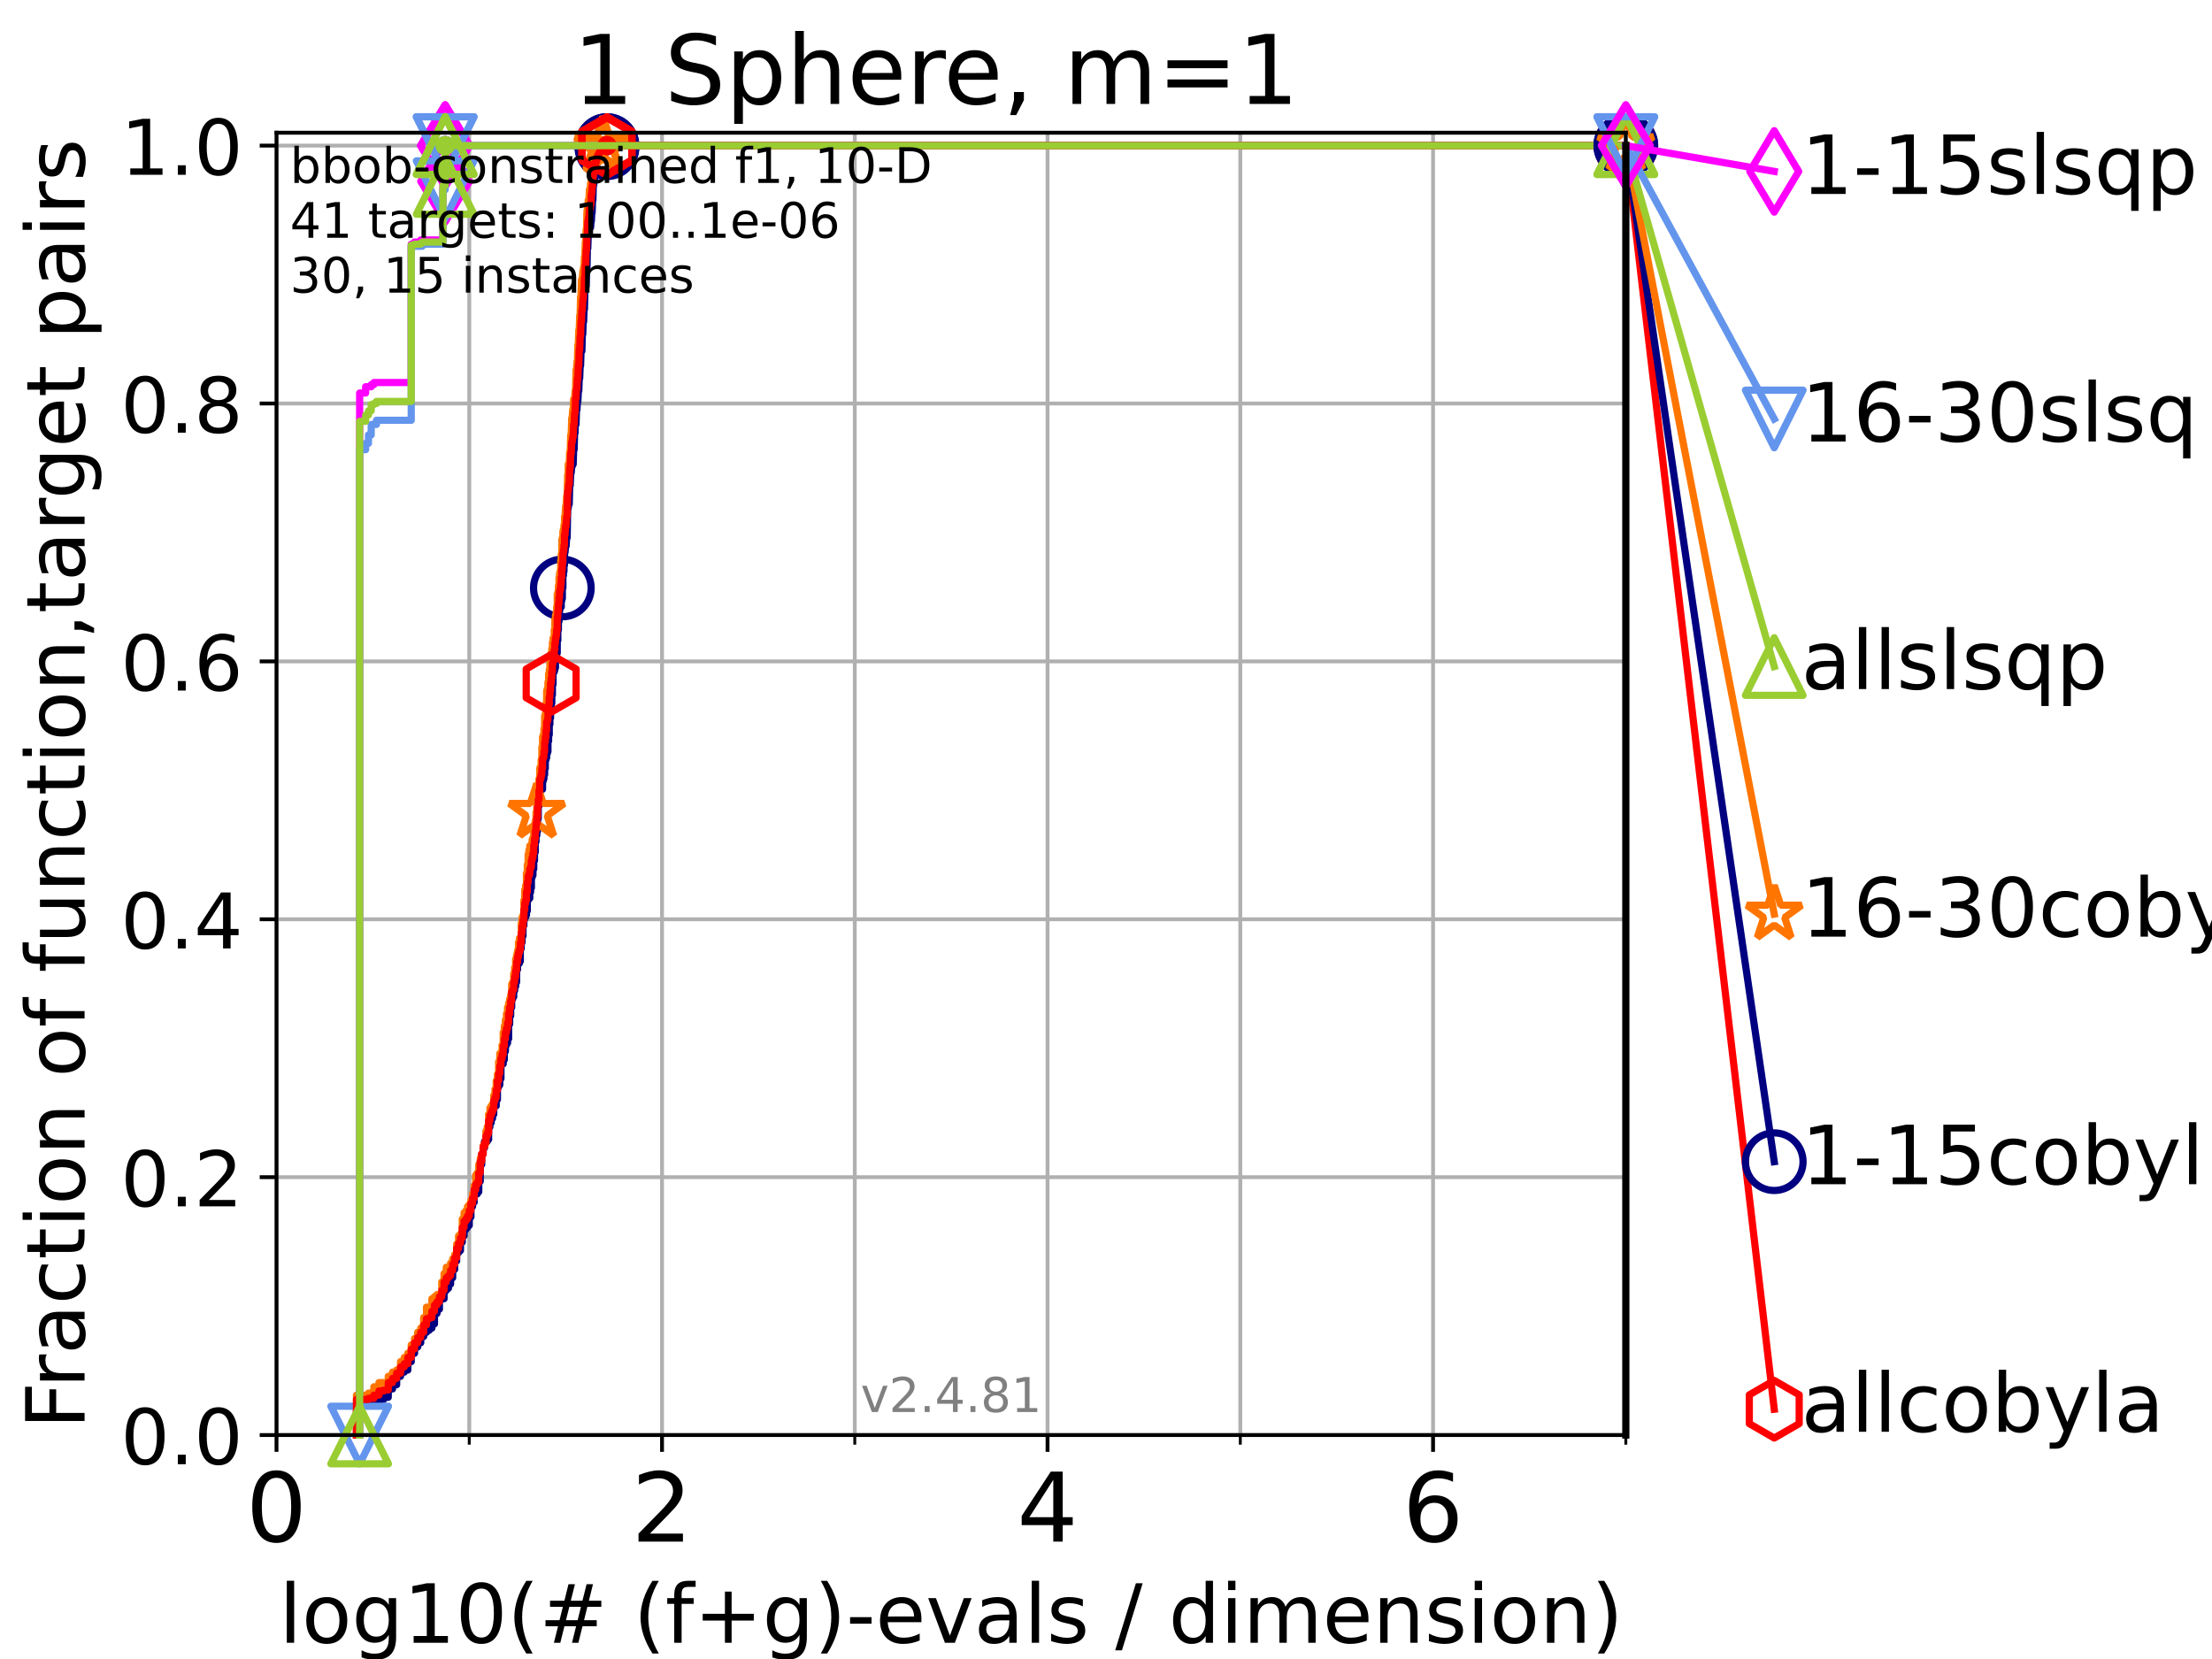 <?xml version="1.0" encoding="utf-8" standalone="no"?>
<!DOCTYPE svg PUBLIC "-//W3C//DTD SVG 1.1//EN"
  "http://www.w3.org/Graphics/SVG/1.1/DTD/svg11.dtd">
<!-- Created with matplotlib (https://matplotlib.org/) -->
<svg height="345.6pt" version="1.1" viewBox="0 0 460.8 345.6" width="460.8pt" xmlns="http://www.w3.org/2000/svg" xmlns:xlink="http://www.w3.org/1999/xlink">
 <defs>
  <style type="text/css">*{stroke-linecap:butt;stroke-linejoin:round;}</style>
 </defs>
 <g id="figure_1">
  <g id="patch_1">
   <path d="M 0 345.6 
L 460.8 345.6 
L 460.8 0 
L 0 0 
z
" style="fill:#ffffff;"/>
  </g>
  <g id="axes_1">
   <g id="patch_2">
    <path d="M 57.6 298.944 
L 338.688 298.944 
L 338.688 27.648 
L 57.6 27.648 
z
" style="fill:#ffffff;"/>
   </g>
   <g id="matplotlib.axis_1">
    <g id="xtick_1">
     <g id="line2d_1">
      <path clip-path="url(#pf6b7083151)" d="M 57.6 298.944 
L 57.6 27.648 
" style="fill:none;stroke:#b0b0b0;stroke-linecap:square;stroke-width:0.8;"/>
     </g>
     <g id="line2d_2">
      <defs>
       <path d="M 0 0 
L 0 3.5 
" id="mf30393bb37" style="stroke:#000000;stroke-width:0.8;"/>
      </defs>
      <g>
       <use style="stroke:#000000;stroke-width:0.8;" x="57.6" xlink:href="#mf30393bb37" y="298.944"/>
      </g>
     </g>
     <g id="text_1">
      <!-- 0 -->
      <g transform="translate(51.237 321.141)scale(0.2 -0.2)">
       <defs>
        <path d="M 31.781 66.406 
Q 24.172 66.406 20.328 58.906 
Q 16.5 51.422 16.5 36.375 
Q 16.5 21.391 20.328 13.891 
Q 24.172 6.391 31.781 6.391 
Q 39.453 6.391 43.281 13.891 
Q 47.125 21.391 47.125 36.375 
Q 47.125 51.422 43.281 58.906 
Q 39.453 66.406 31.781 66.406 
z
M 31.781 74.219 
Q 44.047 74.219 50.516 64.516 
Q 56.984 54.828 56.984 36.375 
Q 56.984 17.969 50.516 8.266 
Q 44.047 -1.422 31.781 -1.422 
Q 19.531 -1.422 13.062 8.266 
Q 6.594 17.969 6.594 36.375 
Q 6.594 54.828 13.062 64.516 
Q 19.531 74.219 31.781 74.219 
z
" id="DejaVuSans-48"/>
       </defs>
       <use xlink:href="#DejaVuSans-48"/>
      </g>
     </g>
    </g>
    <g id="xtick_2">
     <g id="line2d_3">
      <path clip-path="url(#pf6b7083151)" d="M 137.911 298.944 
L 137.911 27.648 
" style="fill:none;stroke:#b0b0b0;stroke-linecap:square;stroke-width:0.8;"/>
     </g>
     <g id="line2d_4">
      <g>
       <use style="stroke:#000000;stroke-width:0.8;" x="137.911" xlink:href="#mf30393bb37" y="298.944"/>
      </g>
     </g>
     <g id="text_2">
      <!-- 2 -->
      <g transform="translate(131.548 321.141)scale(0.2 -0.2)">
       <defs>
        <path d="M 19.188 8.297 
L 53.609 8.297 
L 53.609 0 
L 7.328 0 
L 7.328 8.297 
Q 12.938 14.109 22.625 23.891 
Q 32.328 33.688 34.812 36.531 
Q 39.547 41.844 41.422 45.531 
Q 43.312 49.219 43.312 52.781 
Q 43.312 58.594 39.234 62.25 
Q 35.156 65.922 28.609 65.922 
Q 23.969 65.922 18.812 64.312 
Q 13.672 62.703 7.812 59.422 
L 7.812 69.391 
Q 13.766 71.781 18.938 73 
Q 24.125 74.219 28.422 74.219 
Q 39.75 74.219 46.484 68.547 
Q 53.219 62.891 53.219 53.422 
Q 53.219 48.922 51.531 44.891 
Q 49.859 40.875 45.406 35.406 
Q 44.188 33.984 37.641 27.219 
Q 31.109 20.453 19.188 8.297 
z
" id="DejaVuSans-50"/>
       </defs>
       <use xlink:href="#DejaVuSans-50"/>
      </g>
     </g>
    </g>
    <g id="xtick_3">
     <g id="line2d_5">
      <path clip-path="url(#pf6b7083151)" d="M 218.222 298.944 
L 218.222 27.648 
" style="fill:none;stroke:#b0b0b0;stroke-linecap:square;stroke-width:0.8;"/>
     </g>
     <g id="line2d_6">
      <g>
       <use style="stroke:#000000;stroke-width:0.8;" x="218.222" xlink:href="#mf30393bb37" y="298.944"/>
      </g>
     </g>
     <g id="text_3">
      <!-- 4 -->
      <g transform="translate(211.859 321.141)scale(0.2 -0.2)">
       <defs>
        <path d="M 37.797 64.312 
L 12.891 25.391 
L 37.797 25.391 
z
M 35.203 72.906 
L 47.609 72.906 
L 47.609 25.391 
L 58.016 25.391 
L 58.016 17.188 
L 47.609 17.188 
L 47.609 0 
L 37.797 0 
L 37.797 17.188 
L 4.891 17.188 
L 4.891 26.703 
z
" id="DejaVuSans-52"/>
       </defs>
       <use xlink:href="#DejaVuSans-52"/>
      </g>
     </g>
    </g>
    <g id="xtick_4">
     <g id="line2d_7">
      <path clip-path="url(#pf6b7083151)" d="M 298.533 298.944 
L 298.533 27.648 
" style="fill:none;stroke:#b0b0b0;stroke-linecap:square;stroke-width:0.8;"/>
     </g>
     <g id="line2d_8">
      <g>
       <use style="stroke:#000000;stroke-width:0.8;" x="298.533" xlink:href="#mf30393bb37" y="298.944"/>
      </g>
     </g>
     <g id="text_4">
      <!-- 6 -->
      <g transform="translate(292.17 321.141)scale(0.2 -0.2)">
       <defs>
        <path d="M 33.016 40.375 
Q 26.375 40.375 22.484 35.828 
Q 18.609 31.297 18.609 23.391 
Q 18.609 15.531 22.484 10.953 
Q 26.375 6.391 33.016 6.391 
Q 39.656 6.391 43.531 10.953 
Q 47.406 15.531 47.406 23.391 
Q 47.406 31.297 43.531 35.828 
Q 39.656 40.375 33.016 40.375 
z
M 52.594 71.297 
L 52.594 62.312 
Q 48.875 64.062 45.094 64.984 
Q 41.312 65.922 37.594 65.922 
Q 27.828 65.922 22.672 59.328 
Q 17.531 52.734 16.797 39.406 
Q 19.672 43.656 24.016 45.922 
Q 28.375 48.188 33.594 48.188 
Q 44.578 48.188 50.953 41.516 
Q 57.328 34.859 57.328 23.391 
Q 57.328 12.156 50.688 5.359 
Q 44.047 -1.422 33.016 -1.422 
Q 20.359 -1.422 13.672 8.266 
Q 6.984 17.969 6.984 36.375 
Q 6.984 53.656 15.188 63.938 
Q 23.391 74.219 37.203 74.219 
Q 40.922 74.219 44.703 73.484 
Q 48.484 72.75 52.594 71.297 
z
" id="DejaVuSans-54"/>
       </defs>
       <use xlink:href="#DejaVuSans-54"/>
      </g>
     </g>
    </g>
    <g id="xtick_5">
     <g id="line2d_9">
      <path clip-path="url(#pf6b7083151)" d="M 97.755 298.944 
L 97.755 27.648 
" style="fill:none;stroke:#b0b0b0;stroke-linecap:square;stroke-width:0.8;"/>
     </g>
     <g id="line2d_10">
      <defs>
       <path d="M 0 0 
L 0 2 
" id="m8f70aa9c96" style="stroke:#000000;stroke-width:0.6;"/>
      </defs>
      <g>
       <use style="stroke:#000000;stroke-width:0.6;" x="97.755" xlink:href="#m8f70aa9c96" y="298.944"/>
      </g>
     </g>
    </g>
    <g id="xtick_6">
     <g id="line2d_11">
      <path clip-path="url(#pf6b7083151)" d="M 178.066 298.944 
L 178.066 27.648 
" style="fill:none;stroke:#b0b0b0;stroke-linecap:square;stroke-width:0.8;"/>
     </g>
     <g id="line2d_12">
      <g>
       <use style="stroke:#000000;stroke-width:0.6;" x="178.066" xlink:href="#m8f70aa9c96" y="298.944"/>
      </g>
     </g>
    </g>
    <g id="xtick_7">
     <g id="line2d_13">
      <path clip-path="url(#pf6b7083151)" d="M 258.377 298.944 
L 258.377 27.648 
" style="fill:none;stroke:#b0b0b0;stroke-linecap:square;stroke-width:0.8;"/>
     </g>
     <g id="line2d_14">
      <g>
       <use style="stroke:#000000;stroke-width:0.6;" x="258.377" xlink:href="#m8f70aa9c96" y="298.944"/>
      </g>
     </g>
    </g>
    <g id="xtick_8">
     <g id="line2d_15">
      <path clip-path="url(#pf6b7083151)" d="M 338.688 298.944 
L 338.688 27.648 
" style="fill:none;stroke:#b0b0b0;stroke-linecap:square;stroke-width:0.8;"/>
     </g>
     <g id="line2d_16">
      <g>
       <use style="stroke:#000000;stroke-width:0.6;" x="338.688" xlink:href="#m8f70aa9c96" y="298.944"/>
      </g>
     </g>
    </g>
    <g id="text_5">
     <!-- log10(# (f+g)-evals / dimension) -->
     <g transform="translate(58.145 342.218)scale(0.17 -0.17)">
      <defs>
       <path d="M 9.422 75.984 
L 18.406 75.984 
L 18.406 0 
L 9.422 0 
z
" id="DejaVuSans-108"/>
       <path d="M 30.609 48.391 
Q 23.391 48.391 19.188 42.75 
Q 14.984 37.109 14.984 27.297 
Q 14.984 17.484 19.156 11.844 
Q 23.344 6.203 30.609 6.203 
Q 37.797 6.203 41.984 11.859 
Q 46.188 17.531 46.188 27.297 
Q 46.188 37.016 41.984 42.703 
Q 37.797 48.391 30.609 48.391 
z
M 30.609 56 
Q 42.328 56 49.016 48.375 
Q 55.719 40.766 55.719 27.297 
Q 55.719 13.875 49.016 6.219 
Q 42.328 -1.422 30.609 -1.422 
Q 18.844 -1.422 12.172 6.219 
Q 5.516 13.875 5.516 27.297 
Q 5.516 40.766 12.172 48.375 
Q 18.844 56 30.609 56 
z
" id="DejaVuSans-111"/>
       <path d="M 45.406 27.984 
Q 45.406 37.75 41.375 43.109 
Q 37.359 48.484 30.078 48.484 
Q 22.859 48.484 18.828 43.109 
Q 14.797 37.75 14.797 27.984 
Q 14.797 18.266 18.828 12.891 
Q 22.859 7.516 30.078 7.516 
Q 37.359 7.516 41.375 12.891 
Q 45.406 18.266 45.406 27.984 
z
M 54.391 6.781 
Q 54.391 -7.172 48.188 -13.984 
Q 42 -20.797 29.203 -20.797 
Q 24.469 -20.797 20.266 -20.094 
Q 16.062 -19.391 12.109 -17.922 
L 12.109 -9.188 
Q 16.062 -11.328 19.922 -12.344 
Q 23.781 -13.375 27.781 -13.375 
Q 36.625 -13.375 41.016 -8.766 
Q 45.406 -4.156 45.406 5.172 
L 45.406 9.625 
Q 42.625 4.781 38.281 2.391 
Q 33.938 0 27.875 0 
Q 17.828 0 11.672 7.656 
Q 5.516 15.328 5.516 27.984 
Q 5.516 40.672 11.672 48.328 
Q 17.828 56 27.875 56 
Q 33.938 56 38.281 53.609 
Q 42.625 51.219 45.406 46.391 
L 45.406 54.688 
L 54.391 54.688 
z
" id="DejaVuSans-103"/>
       <path d="M 12.406 8.297 
L 28.516 8.297 
L 28.516 63.922 
L 10.984 60.406 
L 10.984 69.391 
L 28.422 72.906 
L 38.281 72.906 
L 38.281 8.297 
L 54.391 8.297 
L 54.391 0 
L 12.406 0 
z
" id="DejaVuSans-49"/>
       <path d="M 31 75.875 
Q 24.469 64.656 21.281 53.656 
Q 18.109 42.672 18.109 31.391 
Q 18.109 20.125 21.312 9.062 
Q 24.516 -2 31 -13.188 
L 23.188 -13.188 
Q 15.875 -1.703 12.234 9.375 
Q 8.594 20.453 8.594 31.391 
Q 8.594 42.281 12.203 53.312 
Q 15.828 64.359 23.188 75.875 
z
" id="DejaVuSans-40"/>
       <path d="M 51.125 44 
L 36.922 44 
L 32.812 27.688 
L 47.125 27.688 
z
M 43.797 71.781 
L 38.719 51.516 
L 52.984 51.516 
L 58.109 71.781 
L 65.922 71.781 
L 60.891 51.516 
L 76.125 51.516 
L 76.125 44 
L 58.984 44 
L 54.984 27.688 
L 70.516 27.688 
L 70.516 20.219 
L 53.078 20.219 
L 48 0 
L 40.188 0 
L 45.219 20.219 
L 30.906 20.219 
L 25.875 0 
L 18.016 0 
L 23.094 20.219 
L 7.719 20.219 
L 7.719 27.688 
L 24.906 27.688 
L 29 44 
L 13.281 44 
L 13.281 51.516 
L 30.906 51.516 
L 35.891 71.781 
z
" id="DejaVuSans-35"/>
       <path id="DejaVuSans-32"/>
       <path d="M 37.109 75.984 
L 37.109 68.5 
L 28.516 68.5 
Q 23.688 68.5 21.797 66.547 
Q 19.922 64.594 19.922 59.516 
L 19.922 54.688 
L 34.719 54.688 
L 34.719 47.703 
L 19.922 47.703 
L 19.922 0 
L 10.891 0 
L 10.891 47.703 
L 2.297 47.703 
L 2.297 54.688 
L 10.891 54.688 
L 10.891 58.5 
Q 10.891 67.625 15.141 71.797 
Q 19.391 75.984 28.609 75.984 
z
" id="DejaVuSans-102"/>
       <path d="M 46 62.703 
L 46 35.5 
L 73.188 35.5 
L 73.188 27.203 
L 46 27.203 
L 46 0 
L 37.797 0 
L 37.797 27.203 
L 10.594 27.203 
L 10.594 35.5 
L 37.797 35.5 
L 37.797 62.703 
z
" id="DejaVuSans-43"/>
       <path d="M 8.016 75.875 
L 15.828 75.875 
Q 23.141 64.359 26.781 53.312 
Q 30.422 42.281 30.422 31.391 
Q 30.422 20.453 26.781 9.375 
Q 23.141 -1.703 15.828 -13.188 
L 8.016 -13.188 
Q 14.5 -2 17.703 9.062 
Q 20.906 20.125 20.906 31.391 
Q 20.906 42.672 17.703 53.656 
Q 14.5 64.656 8.016 75.875 
z
" id="DejaVuSans-41"/>
       <path d="M 4.891 31.391 
L 31.203 31.391 
L 31.203 23.391 
L 4.891 23.391 
z
" id="DejaVuSans-45"/>
       <path d="M 56.203 29.594 
L 56.203 25.203 
L 14.891 25.203 
Q 15.484 15.922 20.484 11.062 
Q 25.484 6.203 34.422 6.203 
Q 39.594 6.203 44.453 7.469 
Q 49.312 8.734 54.109 11.281 
L 54.109 2.781 
Q 49.266 0.734 44.188 -0.344 
Q 39.109 -1.422 33.891 -1.422 
Q 20.797 -1.422 13.156 6.188 
Q 5.516 13.812 5.516 26.812 
Q 5.516 40.234 12.766 48.109 
Q 20.016 56 32.328 56 
Q 43.359 56 49.781 48.891 
Q 56.203 41.797 56.203 29.594 
z
M 47.219 32.234 
Q 47.125 39.594 43.094 43.984 
Q 39.062 48.391 32.422 48.391 
Q 24.906 48.391 20.391 44.141 
Q 15.875 39.891 15.188 32.172 
z
" id="DejaVuSans-101"/>
       <path d="M 2.984 54.688 
L 12.5 54.688 
L 29.594 8.797 
L 46.688 54.688 
L 56.203 54.688 
L 35.688 0 
L 23.484 0 
z
" id="DejaVuSans-118"/>
       <path d="M 34.281 27.484 
Q 23.391 27.484 19.188 25 
Q 14.984 22.516 14.984 16.5 
Q 14.984 11.719 18.141 8.906 
Q 21.297 6.109 26.703 6.109 
Q 34.188 6.109 38.703 11.406 
Q 43.219 16.703 43.219 25.484 
L 43.219 27.484 
z
M 52.203 31.203 
L 52.203 0 
L 43.219 0 
L 43.219 8.297 
Q 40.141 3.328 35.547 0.953 
Q 30.953 -1.422 24.312 -1.422 
Q 15.922 -1.422 10.953 3.297 
Q 6 8.016 6 15.922 
Q 6 25.141 12.172 29.828 
Q 18.359 34.516 30.609 34.516 
L 43.219 34.516 
L 43.219 35.406 
Q 43.219 41.609 39.141 45 
Q 35.062 48.391 27.688 48.391 
Q 23 48.391 18.547 47.266 
Q 14.109 46.141 10.016 43.891 
L 10.016 52.203 
Q 14.938 54.109 19.578 55.047 
Q 24.219 56 28.609 56 
Q 40.484 56 46.344 49.844 
Q 52.203 43.703 52.203 31.203 
z
" id="DejaVuSans-97"/>
       <path d="M 44.281 53.078 
L 44.281 44.578 
Q 40.484 46.531 36.375 47.5 
Q 32.281 48.484 27.875 48.484 
Q 21.188 48.484 17.844 46.438 
Q 14.5 44.391 14.5 40.281 
Q 14.5 37.156 16.891 35.375 
Q 19.281 33.594 26.516 31.984 
L 29.594 31.297 
Q 39.156 29.25 43.188 25.516 
Q 47.219 21.781 47.219 15.094 
Q 47.219 7.469 41.188 3.016 
Q 35.156 -1.422 24.609 -1.422 
Q 20.219 -1.422 15.453 -0.562 
Q 10.688 0.297 5.422 2 
L 5.422 11.281 
Q 10.406 8.688 15.234 7.391 
Q 20.062 6.109 24.812 6.109 
Q 31.156 6.109 34.562 8.281 
Q 37.984 10.453 37.984 14.406 
Q 37.984 18.062 35.516 20.016 
Q 33.062 21.969 24.703 23.781 
L 21.578 24.516 
Q 13.234 26.266 9.516 29.906 
Q 5.812 33.547 5.812 39.891 
Q 5.812 47.609 11.281 51.797 
Q 16.75 56 26.812 56 
Q 31.781 56 36.172 55.266 
Q 40.578 54.547 44.281 53.078 
z
" id="DejaVuSans-115"/>
       <path d="M 25.391 72.906 
L 33.688 72.906 
L 8.297 -9.281 
L 0 -9.281 
z
" id="DejaVuSans-47"/>
       <path d="M 45.406 46.391 
L 45.406 75.984 
L 54.391 75.984 
L 54.391 0 
L 45.406 0 
L 45.406 8.203 
Q 42.578 3.328 38.25 0.953 
Q 33.938 -1.422 27.875 -1.422 
Q 17.969 -1.422 11.734 6.484 
Q 5.516 14.406 5.516 27.297 
Q 5.516 40.188 11.734 48.094 
Q 17.969 56 27.875 56 
Q 33.938 56 38.25 53.625 
Q 42.578 51.266 45.406 46.391 
z
M 14.797 27.297 
Q 14.797 17.391 18.875 11.75 
Q 22.953 6.109 30.078 6.109 
Q 37.203 6.109 41.297 11.75 
Q 45.406 17.391 45.406 27.297 
Q 45.406 37.203 41.297 42.844 
Q 37.203 48.484 30.078 48.484 
Q 22.953 48.484 18.875 42.844 
Q 14.797 37.203 14.797 27.297 
z
" id="DejaVuSans-100"/>
       <path d="M 9.422 54.688 
L 18.406 54.688 
L 18.406 0 
L 9.422 0 
z
M 9.422 75.984 
L 18.406 75.984 
L 18.406 64.594 
L 9.422 64.594 
z
" id="DejaVuSans-105"/>
       <path d="M 52 44.188 
Q 55.375 50.25 60.062 53.125 
Q 64.75 56 71.094 56 
Q 79.641 56 84.281 50.016 
Q 88.922 44.047 88.922 33.016 
L 88.922 0 
L 79.891 0 
L 79.891 32.719 
Q 79.891 40.578 77.094 44.375 
Q 74.312 48.188 68.609 48.188 
Q 61.625 48.188 57.562 43.547 
Q 53.516 38.922 53.516 30.906 
L 53.516 0 
L 44.484 0 
L 44.484 32.719 
Q 44.484 40.625 41.703 44.406 
Q 38.922 48.188 33.109 48.188 
Q 26.219 48.188 22.156 43.531 
Q 18.109 38.875 18.109 30.906 
L 18.109 0 
L 9.078 0 
L 9.078 54.688 
L 18.109 54.688 
L 18.109 46.188 
Q 21.188 51.219 25.484 53.609 
Q 29.781 56 35.688 56 
Q 41.656 56 45.828 52.969 
Q 50 49.953 52 44.188 
z
" id="DejaVuSans-109"/>
       <path d="M 54.891 33.016 
L 54.891 0 
L 45.906 0 
L 45.906 32.719 
Q 45.906 40.484 42.875 44.328 
Q 39.844 48.188 33.797 48.188 
Q 26.516 48.188 22.312 43.547 
Q 18.109 38.922 18.109 30.906 
L 18.109 0 
L 9.078 0 
L 9.078 54.688 
L 18.109 54.688 
L 18.109 46.188 
Q 21.344 51.125 25.703 53.562 
Q 30.078 56 35.797 56 
Q 45.219 56 50.047 50.172 
Q 54.891 44.344 54.891 33.016 
z
" id="DejaVuSans-110"/>
      </defs>
      <use xlink:href="#DejaVuSans-108"/>
      <use x="27.783" xlink:href="#DejaVuSans-111"/>
      <use x="88.965" xlink:href="#DejaVuSans-103"/>
      <use x="152.441" xlink:href="#DejaVuSans-49"/>
      <use x="216.064" xlink:href="#DejaVuSans-48"/>
      <use x="279.688" xlink:href="#DejaVuSans-40"/>
      <use x="318.701" xlink:href="#DejaVuSans-35"/>
      <use x="402.49" xlink:href="#DejaVuSans-32"/>
      <use x="434.277" xlink:href="#DejaVuSans-40"/>
      <use x="473.291" xlink:href="#DejaVuSans-102"/>
      <use x="508.496" xlink:href="#DejaVuSans-43"/>
      <use x="592.285" xlink:href="#DejaVuSans-103"/>
      <use x="655.762" xlink:href="#DejaVuSans-41"/>
      <use x="694.775" xlink:href="#DejaVuSans-45"/>
      <use x="730.859" xlink:href="#DejaVuSans-101"/>
      <use x="792.383" xlink:href="#DejaVuSans-118"/>
      <use x="851.562" xlink:href="#DejaVuSans-97"/>
      <use x="912.842" xlink:href="#DejaVuSans-108"/>
      <use x="940.625" xlink:href="#DejaVuSans-115"/>
      <use x="992.725" xlink:href="#DejaVuSans-32"/>
      <use x="1024.512" xlink:href="#DejaVuSans-47"/>
      <use x="1058.203" xlink:href="#DejaVuSans-32"/>
      <use x="1089.99" xlink:href="#DejaVuSans-100"/>
      <use x="1153.467" xlink:href="#DejaVuSans-105"/>
      <use x="1181.25" xlink:href="#DejaVuSans-109"/>
      <use x="1278.662" xlink:href="#DejaVuSans-101"/>
      <use x="1340.186" xlink:href="#DejaVuSans-110"/>
      <use x="1403.564" xlink:href="#DejaVuSans-115"/>
      <use x="1455.664" xlink:href="#DejaVuSans-105"/>
      <use x="1483.447" xlink:href="#DejaVuSans-111"/>
      <use x="1544.629" xlink:href="#DejaVuSans-110"/>
      <use x="1608.008" xlink:href="#DejaVuSans-41"/>
     </g>
    </g>
   </g>
   <g id="matplotlib.axis_2">
    <g id="ytick_1">
     <g id="line2d_17">
      <path clip-path="url(#pf6b7083151)" d="M 57.6 298.944 
L 338.688 298.944 
" style="fill:none;stroke:#b0b0b0;stroke-linecap:square;stroke-width:0.8;"/>
     </g>
     <g id="line2d_18">
      <defs>
       <path d="M 0 0 
L -3.5 0 
" id="m71cdb55495" style="stroke:#000000;stroke-width:0.8;"/>
      </defs>
      <g>
       <use style="stroke:#000000;stroke-width:0.8;" x="57.6" xlink:href="#m71cdb55495" y="298.944"/>
      </g>
     </g>
     <g id="text_6">
      <!-- 0.0 -->
      <g transform="translate(25.155 305.023)scale(0.16 -0.16)">
       <defs>
        <path d="M 10.688 12.406 
L 21 12.406 
L 21 0 
L 10.688 0 
z
" id="DejaVuSans-46"/>
       </defs>
       <use xlink:href="#DejaVuSans-48"/>
       <use x="63.623" xlink:href="#DejaVuSans-46"/>
       <use x="95.41" xlink:href="#DejaVuSans-48"/>
      </g>
     </g>
    </g>
    <g id="ytick_2">
     <g id="line2d_19">
      <path clip-path="url(#pf6b7083151)" d="M 57.6 245.222 
L 338.688 245.222 
" style="fill:none;stroke:#b0b0b0;stroke-linecap:square;stroke-width:0.8;"/>
     </g>
     <g id="line2d_20">
      <g>
       <use style="stroke:#000000;stroke-width:0.8;" x="57.6" xlink:href="#m71cdb55495" y="245.222"/>
      </g>
     </g>
     <g id="text_7">
      <!-- 0.2 -->
      <g transform="translate(25.155 251.301)scale(0.16 -0.16)">
       <use xlink:href="#DejaVuSans-48"/>
       <use x="63.623" xlink:href="#DejaVuSans-46"/>
       <use x="95.41" xlink:href="#DejaVuSans-50"/>
      </g>
     </g>
    </g>
    <g id="ytick_3">
     <g id="line2d_21">
      <path clip-path="url(#pf6b7083151)" d="M 57.6 191.5 
L 338.688 191.5 
" style="fill:none;stroke:#b0b0b0;stroke-linecap:square;stroke-width:0.8;"/>
     </g>
     <g id="line2d_22">
      <g>
       <use style="stroke:#000000;stroke-width:0.8;" x="57.6" xlink:href="#m71cdb55495" y="191.5"/>
      </g>
     </g>
     <g id="text_8">
      <!-- 0.4 -->
      <g transform="translate(25.155 197.579)scale(0.16 -0.16)">
       <use xlink:href="#DejaVuSans-48"/>
       <use x="63.623" xlink:href="#DejaVuSans-46"/>
       <use x="95.41" xlink:href="#DejaVuSans-52"/>
      </g>
     </g>
    </g>
    <g id="ytick_4">
     <g id="line2d_23">
      <path clip-path="url(#pf6b7083151)" d="M 57.6 137.778 
L 338.688 137.778 
" style="fill:none;stroke:#b0b0b0;stroke-linecap:square;stroke-width:0.8;"/>
     </g>
     <g id="line2d_24">
      <g>
       <use style="stroke:#000000;stroke-width:0.8;" x="57.6" xlink:href="#m71cdb55495" y="137.778"/>
      </g>
     </g>
     <g id="text_9">
      <!-- 0.6 -->
      <g transform="translate(25.155 143.857)scale(0.16 -0.16)">
       <use xlink:href="#DejaVuSans-48"/>
       <use x="63.623" xlink:href="#DejaVuSans-46"/>
       <use x="95.41" xlink:href="#DejaVuSans-54"/>
      </g>
     </g>
    </g>
    <g id="ytick_5">
     <g id="line2d_25">
      <path clip-path="url(#pf6b7083151)" d="M 57.6 84.056 
L 338.688 84.056 
" style="fill:none;stroke:#b0b0b0;stroke-linecap:square;stroke-width:0.8;"/>
     </g>
     <g id="line2d_26">
      <g>
       <use style="stroke:#000000;stroke-width:0.8;" x="57.6" xlink:href="#m71cdb55495" y="84.056"/>
      </g>
     </g>
     <g id="text_10">
      <!-- 0.8 -->
      <g transform="translate(25.155 90.135)scale(0.16 -0.16)">
       <defs>
        <path d="M 31.781 34.625 
Q 24.75 34.625 20.719 30.859 
Q 16.703 27.094 16.703 20.516 
Q 16.703 13.922 20.719 10.156 
Q 24.75 6.391 31.781 6.391 
Q 38.812 6.391 42.859 10.172 
Q 46.922 13.969 46.922 20.516 
Q 46.922 27.094 42.891 30.859 
Q 38.875 34.625 31.781 34.625 
z
M 21.922 38.812 
Q 15.578 40.375 12.031 44.719 
Q 8.5 49.078 8.5 55.328 
Q 8.5 64.062 14.719 69.141 
Q 20.953 74.219 31.781 74.219 
Q 42.672 74.219 48.875 69.141 
Q 55.078 64.062 55.078 55.328 
Q 55.078 49.078 51.531 44.719 
Q 48 40.375 41.703 38.812 
Q 48.828 37.156 52.797 32.312 
Q 56.781 27.484 56.781 20.516 
Q 56.781 9.906 50.312 4.234 
Q 43.844 -1.422 31.781 -1.422 
Q 19.734 -1.422 13.25 4.234 
Q 6.781 9.906 6.781 20.516 
Q 6.781 27.484 10.781 32.312 
Q 14.797 37.156 21.922 38.812 
z
M 18.312 54.391 
Q 18.312 48.734 21.844 45.562 
Q 25.391 42.391 31.781 42.391 
Q 38.141 42.391 41.719 45.562 
Q 45.312 48.734 45.312 54.391 
Q 45.312 60.062 41.719 63.234 
Q 38.141 66.406 31.781 66.406 
Q 25.391 66.406 21.844 63.234 
Q 18.312 60.062 18.312 54.391 
z
" id="DejaVuSans-56"/>
       </defs>
       <use xlink:href="#DejaVuSans-48"/>
       <use x="63.623" xlink:href="#DejaVuSans-46"/>
       <use x="95.41" xlink:href="#DejaVuSans-56"/>
      </g>
     </g>
    </g>
    <g id="ytick_6">
     <g id="line2d_27">
      <path clip-path="url(#pf6b7083151)" d="M 57.6 30.334 
L 338.688 30.334 
" style="fill:none;stroke:#b0b0b0;stroke-linecap:square;stroke-width:0.8;"/>
     </g>
     <g id="line2d_28">
      <g>
       <use style="stroke:#000000;stroke-width:0.8;" x="57.6" xlink:href="#m71cdb55495" y="30.334"/>
      </g>
     </g>
     <g id="text_11">
      <!-- 1.0 -->
      <g transform="translate(25.155 36.413)scale(0.16 -0.16)">
       <use xlink:href="#DejaVuSans-49"/>
       <use x="63.623" xlink:href="#DejaVuSans-46"/>
       <use x="95.41" xlink:href="#DejaVuSans-48"/>
      </g>
     </g>
    </g>
    <g id="text_12">
     <!-- Fraction of function,target pairs -->
     <g transform="translate(17.62 297.681)rotate(-90)scale(0.17 -0.17)">
      <defs>
       <path d="M 9.812 72.906 
L 51.703 72.906 
L 51.703 64.594 
L 19.672 64.594 
L 19.672 43.109 
L 48.578 43.109 
L 48.578 34.812 
L 19.672 34.812 
L 19.672 0 
L 9.812 0 
z
" id="DejaVuSans-70"/>
       <path d="M 41.109 46.297 
Q 39.594 47.172 37.812 47.578 
Q 36.031 48 33.891 48 
Q 26.266 48 22.188 43.047 
Q 18.109 38.094 18.109 28.812 
L 18.109 0 
L 9.078 0 
L 9.078 54.688 
L 18.109 54.688 
L 18.109 46.188 
Q 20.953 51.172 25.484 53.578 
Q 30.031 56 36.531 56 
Q 37.453 56 38.578 55.875 
Q 39.703 55.766 41.062 55.516 
z
" id="DejaVuSans-114"/>
       <path d="M 48.781 52.594 
L 48.781 44.188 
Q 44.969 46.297 41.141 47.344 
Q 37.312 48.391 33.406 48.391 
Q 24.656 48.391 19.812 42.844 
Q 14.984 37.312 14.984 27.297 
Q 14.984 17.281 19.812 11.734 
Q 24.656 6.203 33.406 6.203 
Q 37.312 6.203 41.141 7.25 
Q 44.969 8.297 48.781 10.406 
L 48.781 2.094 
Q 45.016 0.344 40.984 -0.531 
Q 36.969 -1.422 32.422 -1.422 
Q 20.062 -1.422 12.781 6.344 
Q 5.516 14.109 5.516 27.297 
Q 5.516 40.672 12.859 48.328 
Q 20.219 56 33.016 56 
Q 37.156 56 41.109 55.141 
Q 45.062 54.297 48.781 52.594 
z
" id="DejaVuSans-99"/>
       <path d="M 18.312 70.219 
L 18.312 54.688 
L 36.812 54.688 
L 36.812 47.703 
L 18.312 47.703 
L 18.312 18.016 
Q 18.312 11.328 20.141 9.422 
Q 21.969 7.516 27.594 7.516 
L 36.812 7.516 
L 36.812 0 
L 27.594 0 
Q 17.188 0 13.234 3.875 
Q 9.281 7.766 9.281 18.016 
L 9.281 47.703 
L 2.688 47.703 
L 2.688 54.688 
L 9.281 54.688 
L 9.281 70.219 
z
" id="DejaVuSans-116"/>
       <path d="M 8.5 21.578 
L 8.5 54.688 
L 17.484 54.688 
L 17.484 21.922 
Q 17.484 14.156 20.5 10.266 
Q 23.531 6.391 29.594 6.391 
Q 36.859 6.391 41.078 11.031 
Q 45.312 15.672 45.312 23.688 
L 45.312 54.688 
L 54.297 54.688 
L 54.297 0 
L 45.312 0 
L 45.312 8.406 
Q 42.047 3.422 37.719 1 
Q 33.406 -1.422 27.688 -1.422 
Q 18.266 -1.422 13.375 4.438 
Q 8.5 10.297 8.5 21.578 
z
M 31.109 56 
z
" id="DejaVuSans-117"/>
       <path d="M 11.719 12.406 
L 22.016 12.406 
L 22.016 4 
L 14.016 -11.625 
L 7.719 -11.625 
L 11.719 4 
z
" id="DejaVuSans-44"/>
       <path d="M 18.109 8.203 
L 18.109 -20.797 
L 9.078 -20.797 
L 9.078 54.688 
L 18.109 54.688 
L 18.109 46.391 
Q 20.953 51.266 25.266 53.625 
Q 29.594 56 35.594 56 
Q 45.562 56 51.781 48.094 
Q 58.016 40.188 58.016 27.297 
Q 58.016 14.406 51.781 6.484 
Q 45.562 -1.422 35.594 -1.422 
Q 29.594 -1.422 25.266 0.953 
Q 20.953 3.328 18.109 8.203 
z
M 48.688 27.297 
Q 48.688 37.203 44.609 42.844 
Q 40.531 48.484 33.406 48.484 
Q 26.266 48.484 22.188 42.844 
Q 18.109 37.203 18.109 27.297 
Q 18.109 17.391 22.188 11.75 
Q 26.266 6.109 33.406 6.109 
Q 40.531 6.109 44.609 11.75 
Q 48.688 17.391 48.688 27.297 
z
" id="DejaVuSans-112"/>
      </defs>
      <use xlink:href="#DejaVuSans-70"/>
      <use x="50.27" xlink:href="#DejaVuSans-114"/>
      <use x="91.383" xlink:href="#DejaVuSans-97"/>
      <use x="152.662" xlink:href="#DejaVuSans-99"/>
      <use x="207.643" xlink:href="#DejaVuSans-116"/>
      <use x="246.852" xlink:href="#DejaVuSans-105"/>
      <use x="274.635" xlink:href="#DejaVuSans-111"/>
      <use x="335.816" xlink:href="#DejaVuSans-110"/>
      <use x="399.195" xlink:href="#DejaVuSans-32"/>
      <use x="430.982" xlink:href="#DejaVuSans-111"/>
      <use x="492.164" xlink:href="#DejaVuSans-102"/>
      <use x="527.369" xlink:href="#DejaVuSans-32"/>
      <use x="559.156" xlink:href="#DejaVuSans-102"/>
      <use x="594.361" xlink:href="#DejaVuSans-117"/>
      <use x="657.74" xlink:href="#DejaVuSans-110"/>
      <use x="721.119" xlink:href="#DejaVuSans-99"/>
      <use x="776.1" xlink:href="#DejaVuSans-116"/>
      <use x="815.309" xlink:href="#DejaVuSans-105"/>
      <use x="843.092" xlink:href="#DejaVuSans-111"/>
      <use x="904.273" xlink:href="#DejaVuSans-110"/>
      <use x="967.652" xlink:href="#DejaVuSans-44"/>
      <use x="999.439" xlink:href="#DejaVuSans-116"/>
      <use x="1038.648" xlink:href="#DejaVuSans-97"/>
      <use x="1099.928" xlink:href="#DejaVuSans-114"/>
      <use x="1139.291" xlink:href="#DejaVuSans-103"/>
      <use x="1202.768" xlink:href="#DejaVuSans-101"/>
      <use x="1264.291" xlink:href="#DejaVuSans-116"/>
      <use x="1303.5" xlink:href="#DejaVuSans-32"/>
      <use x="1335.287" xlink:href="#DejaVuSans-112"/>
      <use x="1398.764" xlink:href="#DejaVuSans-97"/>
      <use x="1460.043" xlink:href="#DejaVuSans-105"/>
      <use x="1487.826" xlink:href="#DejaVuSans-114"/>
      <use x="1528.939" xlink:href="#DejaVuSans-115"/>
     </g>
    </g>
   </g>
   <g id="line2d_29">
    <defs>
     <path d="M 0 1.5 
C 0.398 1.5 0.779 1.342 1.061 1.061 
C 1.342 0.779 1.5 0.398 1.5 0 
C 1.5 -0.398 1.342 -0.779 1.061 -1.061 
C 0.779 -1.342 0.398 -1.5 0 -1.5 
C -0.398 -1.5 -0.779 -1.342 -1.061 -1.061 
C -1.342 -0.779 -1.5 -0.398 -1.5 0 
C -1.5 0.398 -1.342 0.779 -1.061 1.061 
C -0.779 1.342 -0.398 1.5 0 1.5 
z
" id="m83e4c12375" style="stroke:#000080;"/>
    </defs>
    <g>
     <use style="fill:#000080;stroke:#000080;" x="126.44" xlink:href="#m83e4c12375" y="30.334"/>
     <use style="fill:#000080;stroke:#000080;" x="126.44" xlink:href="#m83e4c12375" y="30.334"/>
    </g>
   </g>
   <g id="line2d_30">
    <path d="M 74.263 298.944 
L 74.263 292.393 
L 78.942 292.393 
L 78.942 291.519 
L 79.939 291.519 
L 79.939 291.082 
L 80.881 291.082 
L 80.881 289.335 
L 81.776 289.335 
L 81.776 288.462 
L 82.627 288.462 
L 82.627 286.715 
L 83.438 286.715 
L 83.438 285.841 
L 84.213 285.841 
L 84.213 285.404 
L 84.956 285.404 
L 84.956 283.657 
L 85.667 283.657 
L 85.667 281.91 
L 86.351 281.91 
L 86.351 280.6 
L 87.01 280.6 
L 87.01 279.726 
L 87.644 279.726 
L 87.644 278.416 
L 88.256 278.416 
L 88.256 277.543 
L 88.847 277.543 
L 88.847 277.106 
L 89.419 277.106 
L 89.419 276.669 
L 89.973 276.669 
L 89.973 275.796 
L 90.509 275.796 
L 90.509 273.612 
L 91.03 273.612 
L 91.03 272.738 
L 91.535 272.738 
L 91.535 270.554 
L 92.504 270.554 
L 92.504 268.807 
L 92.969 268.807 
L 92.969 268.371 
L 93.422 268.371 
L 93.422 267.497 
L 93.864 267.497 
L 93.864 266.187 
L 94.295 266.187 
L 94.295 264.44 
L 94.715 264.44 
L 94.715 262.693 
L 95.125 262.693 
L 95.125 260.946 
L 95.526 260.946 
L 95.526 260.509 
L 95.918 260.509 
L 95.918 258.762 
L 96.301 258.762 
L 96.301 257.451 
L 96.676 257.451 
L 96.676 256.141 
L 97.044 256.141 
L 97.044 255.704 
L 97.403 255.704 
L 97.403 255.268 
L 97.755 255.268 
L 97.755 253.521 
L 98.101 253.521 
L 98.101 251.337 
L 98.439 251.337 
L 98.439 250.463 
L 98.772 250.463 
L 98.772 248.716 
L 99.418 248.716 
L 99.418 248.279 
L 99.732 248.279 
L 99.732 246.096 
L 100.04 246.096 
L 100.04 242.601 
L 100.344 242.601 
L 100.344 240.418 
L 100.642 240.418 
L 100.642 239.107 
L 100.935 239.107 
L 100.935 237.797 
L 101.507 237.797 
L 101.507 237.36 
L 101.786 237.36 
L 101.786 234.74 
L 102.06 234.74 
L 102.06 233.866 
L 102.331 233.866 
L 102.331 232.993 
L 102.597 232.993 
L 102.597 232.119 
L 102.859 232.119 
L 102.859 230.372 
L 103.372 230.372 
L 103.372 229.062 
L 103.623 229.062 
L 103.623 226.441 
L 103.871 226.441 
L 103.871 226.004 
L 104.115 226.004 
L 104.115 224.694 
L 104.355 224.694 
L 104.355 221.637 
L 104.826 221.637 
L 104.826 220.763 
L 105.057 220.763 
L 105.057 219.016 
L 105.285 219.016 
L 105.285 217.706 
L 105.51 217.706 
L 105.51 217.269 
L 105.733 217.269 
L 105.733 216.396 
L 105.952 216.396 
L 105.952 213.338 
L 106.169 213.338 
L 106.169 211.591 
L 106.383 211.591 
L 106.383 209.844 
L 106.594 209.844 
L 106.594 208.097 
L 106.803 208.097 
L 106.803 207.66 
L 107.009 207.66 
L 107.009 206.35 
L 107.213 206.35 
L 107.213 205.476 
L 107.415 205.476 
L 107.415 204.603 
L 107.614 204.603 
L 107.614 201.982 
L 107.811 201.982 
L 107.811 200.672 
L 108.199 200.672 
L 108.199 200.235 
L 108.389 200.235 
L 108.389 197.615 
L 108.578 197.615 
L 108.578 196.304 
L 108.764 196.304 
L 108.764 194.994 
L 108.949 194.994 
L 108.949 192.81 
L 109.132 192.81 
L 109.132 191.5 
L 109.312 191.5 
L 109.312 191.063 
L 109.491 191.063 
L 109.491 190.627 
L 109.668 190.627 
L 109.668 189.753 
L 109.843 189.753 
L 109.843 187.569 
L 110.017 187.569 
L 110.017 187.132 
L 110.359 187.132 
L 110.359 185.822 
L 110.527 185.822 
L 110.527 184.949 
L 110.694 184.949 
L 110.694 182.765 
L 110.86 182.765 
L 110.86 182.328 
L 111.023 182.328 
L 111.023 181.018 
L 111.186 181.018 
L 111.186 179.271 
L 111.346 179.271 
L 111.346 177.524 
L 111.506 177.524 
L 111.506 175.34 
L 111.663 175.34 
L 111.663 174.029 
L 111.82 174.029 
L 111.82 173.156 
L 111.975 173.156 
L 111.975 170.535 
L 112.128 170.535 
L 112.128 167.915 
L 112.281 167.915 
L 112.281 167.041 
L 112.432 167.041 
L 112.432 164.857 
L 112.581 164.857 
L 112.581 164.421 
L 113.023 164.421 
L 113.023 162.674 
L 113.168 162.674 
L 113.168 162.237 
L 113.311 162.237 
L 113.311 161.363 
L 113.454 161.363 
L 113.454 160.053 
L 113.595 160.053 
L 113.595 158.306 
L 113.735 158.306 
L 113.735 157.869 
L 113.874 157.869 
L 113.874 156.996 
L 114.012 156.996 
L 114.012 156.559 
L 114.148 156.559 
L 114.148 154.375 
L 114.284 154.375 
L 114.284 153.065 
L 114.419 153.065 
L 114.419 150.881 
L 114.552 150.881 
L 114.552 149.571 
L 114.685 149.571 
L 114.685 147.387 
L 114.817 147.387 
L 114.817 146.513 
L 114.947 146.513 
L 114.947 144.766 
L 115.077 144.766 
L 115.077 142.582 
L 115.206 142.582 
L 115.206 139.962 
L 115.46 139.962 
L 115.46 139.525 
L 115.586 139.525 
L 115.586 139.088 
L 115.711 139.088 
L 115.711 137.778 
L 115.835 137.778 
L 115.835 136.905 
L 115.959 136.905 
L 115.959 136.031 
L 116.081 136.031 
L 116.081 133.41 
L 116.203 133.41 
L 116.203 131.227 
L 116.323 131.227 
L 116.323 129.48 
L 116.443 129.48 
L 116.443 128.606 
L 116.562 128.606 
L 116.562 126.859 
L 116.68 126.859 
L 116.68 126.422 
L 116.914 126.422 
L 116.914 125.112 
L 117.03 125.112 
L 117.03 124.675 
L 117.145 124.675 
L 117.145 122.491 
L 117.26 122.491 
L 117.26 119.871 
L 117.373 119.871 
L 117.373 118.997 
L 117.486 118.997 
L 117.486 117.687 
L 117.598 117.687 
L 117.598 115.066 
L 117.71 115.066 
L 117.821 113.756 
L 117.931 113.756 
L 118.04 112.009 
L 118.149 112.009 
L 118.257 105.894 
L 118.364 105.894 
L 118.471 105.021 
L 118.577 105.021 
L 118.682 101.09 
L 118.787 101.09 
L 118.891 98.469 
L 118.994 98.469 
L 119.097 97.159 
L 119.199 97.159 
L 119.199 96.722 
L 119.402 96.722 
L 119.503 93.665 
L 119.603 93.665 
L 119.702 90.171 
L 119.801 90.171 
L 119.801 88.424 
L 119.997 88.424 
L 120.094 85.366 
L 120.191 85.366 
L 120.287 83.619 
L 120.382 83.619 
L 120.477 81.435 
L 120.572 81.435 
L 120.666 78.815 
L 120.759 78.815 
L 120.852 76.194 
L 120.945 76.194 
L 121.037 73.137 
L 121.219 73.137 
L 121.31 69.643 
L 121.4 69.643 
L 121.49 67.022 
L 121.579 67.022 
L 121.668 64.402 
L 121.756 64.402 
L 121.844 60.471 
L 121.931 60.471 
L 122.018 59.597 
L 122.105 59.597 
L 122.191 56.103 
L 122.277 56.103 
L 122.362 51.736 
L 122.447 51.736 
L 122.531 49.115 
L 122.615 49.115 
L 122.699 47.805 
L 122.782 47.805 
L 122.782 47.368 
L 123.03 47.368 
L 123.111 46.058 
L 123.193 46.058 
L 123.274 44.311 
L 123.354 44.311 
L 123.434 41.69 
L 123.514 41.69 
L 123.594 38.633 
L 123.673 38.633 
L 123.751 37.759 
L 123.83 37.759 
L 123.908 36.449 
L 123.985 36.449 
L 124.063 34.702 
L 124.293 34.702 
L 124.369 32.955 
L 124.444 32.955 
L 124.444 32.518 
L 124.744 32.518 
L 124.744 32.081 
L 125.111 32.081 
L 125.111 31.208 
L 126.1 31.208 
L 126.1 30.771 
L 126.44 30.771 
L 126.44 30.334 
L 338.688 30.334 
L 338.688 30.334 
" style="fill:none;stroke:#000080;stroke-linecap:square;stroke-width:1.5;"/>
   </g>
   <g id="line2d_31">
    <defs>
     <path d="M 0 6 
C 1.591 6 3.117 5.368 4.243 4.243 
C 5.368 3.117 6 1.591 6 0 
C 6 -1.591 5.368 -3.117 4.243 -4.243 
C 3.117 -5.368 1.591 -6 0 -6 
C -1.591 -6 -3.117 -5.368 -4.243 -4.243 
C -5.368 -3.117 -6 -1.591 -6 0 
C -6 1.591 -5.368 3.117 -4.243 4.243 
C -3.117 5.368 -1.591 6 0 6 
z
" id="m8b707b5d41" style="stroke:#000080;stroke-width:1.5;"/>
    </defs>
    <g>
     <use style="fill-opacity:0;stroke:#000080;stroke-width:1.5;" x="117.145" xlink:href="#m8b707b5d41" y="122.491"/>
     <use style="fill-opacity:0;stroke:#000080;stroke-width:1.5;" x="126.44" xlink:href="#m8b707b5d41" y="30.771"/>
     <use style="fill-opacity:0;stroke:#000080;stroke-width:1.5;" x="126.44" xlink:href="#m8b707b5d41" y="30.334"/>
     <use style="fill-opacity:0;stroke:#000080;stroke-width:1.5;" x="126.44" xlink:href="#m8b707b5d41" y="30.334"/>
     <use style="fill-opacity:0;stroke:#000080;stroke-width:1.5;" x="338.688" xlink:href="#m8b707b5d41" y="30.334"/>
    </g>
   </g>
   <g id="line2d_32">
    <path style="fill:none;stroke:#000080;stroke-linecap:square;stroke-width:1.5;"/>
    <g/>
   </g>
   <g id="line2d_33">
    <defs>
     <path d="M 0 1.5 
C 0.398 1.5 0.779 1.342 1.061 1.061 
C 1.342 0.779 1.5 0.398 1.5 0 
C 1.5 -0.398 1.342 -0.779 1.061 -1.061 
C 0.779 -1.342 0.398 -1.5 0 -1.5 
C -0.398 -1.5 -0.779 -1.342 -1.061 -1.061 
C -1.342 -0.779 -1.5 -0.398 -1.5 0 
C -1.5 0.398 -1.342 0.779 -1.061 1.061 
C -0.779 1.342 -0.398 1.5 0 1.5 
z
" id="mcb07fee731" style="stroke:#ff00ff;"/>
    </defs>
    <g>
     <use style="fill:#ff00ff;stroke:#ff00ff;" x="92.738" xlink:href="#mcb07fee731" y="30.334"/>
     <use style="fill:#ff00ff;stroke:#ff00ff;" x="92.738" xlink:href="#mcb07fee731" y="30.334"/>
    </g>
   </g>
   <g id="line2d_34">
    <path d="M 74.922 298.944 
L 74.922 81.872 
L 76.168 81.872 
L 76.168 80.562 
L 77.331 80.562 
L 77.331 80.125 
L 77.885 80.125 
L 77.885 79.688 
L 85.667 79.688 
L 85.667 50.862 
L 86.351 50.862 
L 86.351 50.425 
L 87.644 50.425 
L 87.644 49.988 
L 92.267 49.988 
L 92.267 37.759 
L 92.738 37.759 
L 92.738 30.334 
L 338.688 30.334 
" style="fill:none;stroke:#ff00ff;stroke-linecap:square;stroke-width:1.5;"/>
   </g>
   <g id="line2d_35">
    <defs>
     <path d="M -0 8.485 
L 5.091 0 
L 0 -8.485 
L -5.091 -0 
z
" id="m13c62d53d3" style="stroke:#ff00ff;stroke-linejoin:miter;stroke-width:1.5;"/>
    </defs>
    <g>
     <use style="fill-opacity:0;stroke:#ff00ff;stroke-linejoin:miter;stroke-width:1.5;" x="92.738" xlink:href="#m13c62d53d3" y="37.759"/>
     <use style="fill-opacity:0;stroke:#ff00ff;stroke-linejoin:miter;stroke-width:1.5;" x="92.738" xlink:href="#m13c62d53d3" y="30.334"/>
     <use style="fill-opacity:0;stroke:#ff00ff;stroke-linejoin:miter;stroke-width:1.5;" x="92.738" xlink:href="#m13c62d53d3" y="30.334"/>
     <use style="fill-opacity:0;stroke:#ff00ff;stroke-linejoin:miter;stroke-width:1.5;" x="92.738" xlink:href="#m13c62d53d3" y="30.334"/>
     <use style="fill-opacity:0;stroke:#ff00ff;stroke-linejoin:miter;stroke-width:1.5;" x="338.688" xlink:href="#m13c62d53d3" y="30.334"/>
    </g>
   </g>
   <g id="line2d_36">
    <path style="fill:none;stroke:#ff00ff;stroke-linecap:square;stroke-width:1.5;"/>
    <g/>
   </g>
   <g id="line2d_37">
    <defs>
     <path d="M 0 1.5 
C 0.398 1.5 0.779 1.342 1.061 1.061 
C 1.342 0.779 1.5 0.398 1.5 0 
C 1.5 -0.398 1.342 -0.779 1.061 -1.061 
C 0.779 -1.342 0.398 -1.5 0 -1.5 
C -0.398 -1.5 -0.779 -1.342 -1.061 -1.061 
C -1.342 -0.779 -1.5 -0.398 -1.5 0 
C -1.5 0.398 -1.342 0.779 -1.061 1.061 
C -0.779 1.342 -0.398 1.5 0 1.5 
z
" id="mfe4d462a31" style="stroke:#ff7500;"/>
    </defs>
    <g>
     <use style="fill:#ff7500;stroke:#ff7500;" x="125.612" xlink:href="#mfe4d462a31" y="30.334"/>
     <use style="fill:#ff7500;stroke:#ff7500;" x="125.612" xlink:href="#mfe4d462a31" y="30.334"/>
    </g>
   </g>
   <g id="line2d_38">
    <path d="M 74.263 298.944 
L 74.263 290.645 
L 76.759 290.645 
L 76.759 290.209 
L 77.885 290.209 
L 77.885 288.898 
L 78.942 288.898 
L 78.942 288.025 
L 80.881 288.025 
L 80.881 286.715 
L 81.776 286.715 
L 81.776 285.841 
L 82.627 285.841 
L 82.627 285.404 
L 83.438 285.404 
L 83.438 283.657 
L 84.213 283.657 
L 84.213 282.784 
L 84.956 282.784 
L 84.956 281.91 
L 85.667 281.91 
L 85.667 280.163 
L 86.351 280.163 
L 86.351 278.853 
L 87.01 278.853 
L 87.01 277.543 
L 87.644 277.543 
L 87.644 276.669 
L 88.256 276.669 
L 88.256 274.485 
L 88.847 274.485 
L 88.847 272.301 
L 89.973 272.301 
L 89.973 270.554 
L 90.509 270.554 
L 90.509 270.118 
L 91.03 270.118 
L 91.03 269.681 
L 92.027 269.681 
L 92.027 267.06 
L 92.504 267.06 
L 92.504 265.313 
L 92.969 265.313 
L 92.969 264.003 
L 93.864 264.003 
L 93.864 263.129 
L 94.295 263.129 
L 94.295 262.256 
L 94.715 262.256 
L 94.715 261.382 
L 95.125 261.382 
L 95.125 259.198 
L 95.526 259.198 
L 95.526 257.451 
L 95.918 257.451 
L 95.918 257.015 
L 96.301 257.015 
L 96.301 253.957 
L 96.676 253.957 
L 96.676 252.647 
L 97.044 252.647 
L 97.044 252.21 
L 97.403 252.21 
L 97.403 251.337 
L 97.755 251.337 
L 97.755 250.9 
L 98.101 250.9 
L 98.101 250.026 
L 98.439 250.026 
L 98.439 248.716 
L 98.772 248.716 
L 98.772 246.969 
L 99.098 246.969 
L 99.098 244.785 
L 99.418 244.785 
L 99.418 244.348 
L 99.732 244.348 
L 99.732 242.601 
L 100.04 242.601 
L 100.04 241.291 
L 100.344 241.291 
L 100.344 240.418 
L 100.642 240.418 
L 100.642 238.671 
L 100.935 238.671 
L 100.935 238.234 
L 101.223 238.234 
L 101.223 235.613 
L 101.507 235.613 
L 101.507 234.74 
L 101.786 234.74 
L 101.786 232.119 
L 102.06 232.119 
L 102.06 230.809 
L 102.331 230.809 
L 102.331 230.372 
L 102.597 230.372 
L 102.597 229.935 
L 102.859 229.935 
L 102.859 228.188 
L 103.118 228.188 
L 103.118 226.878 
L 103.372 226.878 
L 103.372 225.131 
L 103.623 225.131 
L 103.623 223.821 
L 103.871 223.821 
L 103.871 221.2 
L 104.115 221.2 
L 104.115 219.453 
L 104.592 219.453 
L 104.592 217.706 
L 104.826 217.706 
L 104.826 215.085 
L 105.057 215.085 
L 105.057 213.775 
L 105.285 213.775 
L 105.285 212.465 
L 105.51 212.465 
L 105.51 211.154 
L 105.733 211.154 
L 105.733 209.844 
L 105.952 209.844 
L 105.952 208.971 
L 106.169 208.971 
L 106.169 208.097 
L 106.383 208.097 
L 106.383 207.224 
L 106.594 207.224 
L 106.594 205.04 
L 106.803 205.04 
L 106.803 204.603 
L 107.009 204.603 
L 107.009 202.856 
L 107.213 202.856 
L 107.213 201.546 
L 107.415 201.546 
L 107.415 199.799 
L 107.614 199.799 
L 107.614 198.925 
L 107.811 198.925 
L 107.811 198.052 
L 108.006 198.052 
L 108.006 196.304 
L 108.199 196.304 
L 108.199 195.431 
L 108.578 195.431 
L 108.578 192.374 
L 108.764 192.374 
L 108.764 191.063 
L 108.949 191.063 
L 108.949 190.627 
L 109.132 190.627 
L 109.132 187.569 
L 109.312 187.569 
L 109.312 185.385 
L 109.491 185.385 
L 109.491 184.512 
L 109.668 184.512 
L 109.668 181.891 
L 109.843 181.891 
L 109.843 180.144 
L 110.017 180.144 
L 110.017 177.96 
L 110.189 177.96 
L 110.189 177.087 
L 110.359 177.087 
L 110.359 176.213 
L 110.694 176.213 
L 110.694 175.777 
L 110.86 175.777 
L 110.86 174.903 
L 111.023 174.903 
L 111.023 174.466 
L 111.186 174.466 
L 111.186 172.719 
L 111.346 172.719 
L 111.346 171.846 
L 111.506 171.846 
L 111.506 170.972 
L 111.663 170.972 
L 111.663 169.225 
L 111.82 169.225 
L 111.82 167.478 
L 111.975 167.478 
L 111.975 165.731 
L 112.128 165.731 
L 112.128 165.294 
L 112.281 165.294 
L 112.281 162.237 
L 112.432 162.237 
L 112.432 160.053 
L 112.581 160.053 
L 112.581 159.616 
L 112.73 159.616 
L 112.73 158.306 
L 112.877 158.306 
L 112.877 155.685 
L 113.023 155.685 
L 113.023 153.502 
L 113.168 153.502 
L 113.168 153.065 
L 113.311 153.065 
L 113.311 151.755 
L 113.454 151.755 
L 113.454 149.134 
L 113.595 149.134 
L 113.595 148.697 
L 113.735 148.697 
L 113.735 146.513 
L 113.874 146.513 
L 113.874 143.893 
L 114.012 143.893 
L 114.012 143.456 
L 114.148 143.456 
L 114.148 142.146 
L 114.284 142.146 
L 114.284 140.399 
L 114.419 140.399 
L 114.419 139.525 
L 114.552 139.525 
L 114.552 138.215 
L 114.685 138.215 
L 114.685 137.341 
L 114.817 137.341 
L 114.817 136.031 
L 114.947 136.031 
L 114.947 135.157 
L 115.077 135.157 
L 115.077 133.847 
L 115.206 133.847 
L 115.206 132.974 
L 115.46 132.974 
L 115.46 131.227 
L 115.586 131.227 
L 115.586 129.043 
L 115.711 129.043 
L 115.711 128.169 
L 115.835 128.169 
L 115.835 127.732 
L 115.959 127.732 
L 115.959 126.422 
L 116.081 126.422 
L 116.081 123.802 
L 116.203 123.802 
L 116.203 123.365 
L 116.323 123.365 
L 116.323 122.055 
L 116.443 122.055 
L 116.443 120.307 
L 116.562 120.307 
L 116.562 119.434 
L 116.68 119.434 
L 116.68 118.997 
L 116.798 118.997 
L 116.798 116.813 
L 116.914 116.813 
L 116.914 115.503 
L 117.03 115.503 
L 117.03 112.446 
L 117.145 112.446 
L 117.145 112.009 
L 117.26 112.009 
L 117.26 110.699 
L 117.373 110.699 
L 117.373 110.262 
L 117.486 110.262 
L 117.486 109.388 
L 117.598 109.388 
L 117.598 107.641 
L 117.71 107.641 
L 117.821 105.458 
L 117.931 105.458 
L 118.04 103.274 
L 118.149 103.274 
L 118.257 98.906 
L 118.364 98.906 
L 118.364 96.722 
L 118.577 96.722 
L 118.682 94.102 
L 118.787 94.102 
L 118.891 90.608 
L 118.994 90.608 
L 119.097 87.113 
L 119.199 87.113 
L 119.301 85.366 
L 119.402 85.366 
L 119.503 83.183 
L 119.702 83.183 
L 119.801 81.435 
L 119.899 81.435 
L 119.997 77.068 
L 120.094 77.068 
L 120.191 75.321 
L 120.287 75.321 
L 120.382 71.827 
L 120.477 71.827 
L 120.572 68.769 
L 120.666 68.769 
L 120.759 65.712 
L 120.852 65.712 
L 120.945 61.781 
L 121.037 61.781 
L 121.128 58.287 
L 121.31 58.287 
L 121.4 56.54 
L 121.49 56.54 
L 121.579 55.666 
L 121.668 55.666 
L 121.756 53.483 
L 121.844 53.483 
L 121.931 50.425 
L 122.018 50.425 
L 122.105 47.805 
L 122.191 47.805 
L 122.277 43.874 
L 122.362 43.874 
L 122.447 42.563 
L 122.531 42.563 
L 122.531 41.69 
L 122.699 41.69 
L 122.782 39.506 
L 122.948 39.506 
L 123.03 38.196 
L 123.111 38.196 
L 123.193 36.012 
L 123.274 36.012 
L 123.354 34.702 
L 123.594 34.702 
L 123.594 34.265 
L 123.751 34.265 
L 123.751 33.828 
L 124.063 33.828 
L 124.063 32.518 
L 124.52 32.518 
L 124.52 32.081 
L 124.744 32.081 
L 124.744 31.644 
L 124.965 31.644 
L 124.965 30.771 
L 125.612 30.771 
L 125.612 30.334 
L 338.688 30.334 
L 338.688 30.334 
" style="fill:none;stroke:#ff7500;stroke-linecap:square;stroke-width:1.5;"/>
   </g>
   <g id="line2d_39">
    <defs>
     <path d="M 0 -6 
L -1.347 -1.854 
L -5.706 -1.854 
L -2.18 0.708 
L -3.527 4.854 
L -0 2.292 
L 3.527 4.854 
L 2.18 0.708 
L 5.706 -1.854 
L 1.347 -1.854 
z
" id="md4bd9fa071" style="stroke:#ff7500;stroke-linejoin:bevel;stroke-width:1.5;"/>
    </defs>
    <g>
     <use style="fill-opacity:0;stroke:#ff7500;stroke-linejoin:bevel;stroke-width:1.5;" x="111.82" xlink:href="#md4bd9fa071" y="169.225"/>
     <use style="fill-opacity:0;stroke:#ff7500;stroke-linejoin:bevel;stroke-width:1.5;" x="125.612" xlink:href="#md4bd9fa071" y="30.771"/>
     <use style="fill-opacity:0;stroke:#ff7500;stroke-linejoin:bevel;stroke-width:1.5;" x="125.612" xlink:href="#md4bd9fa071" y="30.334"/>
     <use style="fill-opacity:0;stroke:#ff7500;stroke-linejoin:bevel;stroke-width:1.5;" x="125.612" xlink:href="#md4bd9fa071" y="30.334"/>
     <use style="fill-opacity:0;stroke:#ff7500;stroke-linejoin:bevel;stroke-width:1.5;" x="338.688" xlink:href="#md4bd9fa071" y="30.334"/>
    </g>
   </g>
   <g id="line2d_40">
    <path style="fill:none;stroke:#ff7500;stroke-linecap:square;stroke-width:1.5;"/>
    <g/>
   </g>
   <g id="line2d_41">
    <defs>
     <path d="M 0 1.5 
C 0.398 1.5 0.779 1.342 1.061 1.061 
C 1.342 0.779 1.5 0.398 1.5 0 
C 1.5 -0.398 1.342 -0.779 1.061 -1.061 
C 0.779 -1.342 0.398 -1.5 0 -1.5 
C -0.398 -1.5 -0.779 -1.342 -1.061 -1.061 
C -1.342 -0.779 -1.5 -0.398 -1.5 0 
C -1.5 0.398 -1.342 0.779 -1.061 1.061 
C -0.779 1.342 -0.398 1.5 0 1.5 
z
" id="m31815c6238" style="stroke:#6495ed;"/>
    </defs>
    <g>
     <use style="fill:#6495ed;stroke:#6495ed;" x="92.738" xlink:href="#m31815c6238" y="30.334"/>
     <use style="fill:#6495ed;stroke:#6495ed;" x="92.738" xlink:href="#m31815c6238" y="30.334"/>
    </g>
   </g>
   <g id="line2d_42">
    <path d="M 74.922 298.944 
L 74.922 93.665 
L 76.168 93.665 
L 76.168 92.355 
L 76.759 92.355 
L 76.759 90.608 
L 77.331 90.608 
L 77.331 88.424 
L 78.421 88.424 
L 78.421 87.55 
L 85.667 87.55 
L 85.667 51.299 
L 87.952 51.299 
L 87.952 50.862 
L 92.267 50.862 
L 92.267 39.506 
L 92.738 39.506 
L 92.738 30.334 
L 338.688 30.334 
" style="fill:none;stroke:#6495ed;stroke-linecap:square;stroke-width:1.5;"/>
   </g>
   <g id="line2d_43">
    <defs>
     <path d="M -0 6 
L 6 -6 
L -6 -6 
z
" id="m8ba4214bc0" style="stroke:#6495ed;stroke-linejoin:miter;stroke-width:1.5;"/>
    </defs>
    <g>
     <use style="fill-opacity:0;stroke:#6495ed;stroke-linejoin:miter;stroke-width:1.5;" x="74.922" xlink:href="#m8ba4214bc0" y="298.944"/>
     <use style="fill-opacity:0;stroke:#6495ed;stroke-linejoin:miter;stroke-width:1.5;" x="92.738" xlink:href="#m8ba4214bc0" y="39.506"/>
     <use style="fill-opacity:0;stroke:#6495ed;stroke-linejoin:miter;stroke-width:1.5;" x="92.738" xlink:href="#m8ba4214bc0" y="30.334"/>
     <use style="fill-opacity:0;stroke:#6495ed;stroke-linejoin:miter;stroke-width:1.5;" x="92.738" xlink:href="#m8ba4214bc0" y="30.334"/>
     <use style="fill-opacity:0;stroke:#6495ed;stroke-linejoin:miter;stroke-width:1.5;" x="338.688" xlink:href="#m8ba4214bc0" y="30.334"/>
    </g>
   </g>
   <g id="line2d_44">
    <path style="fill:none;stroke:#6495ed;stroke-linecap:square;stroke-width:1.5;"/>
    <g/>
   </g>
   <g id="line2d_45">
    <defs>
     <path d="M 0 1.5 
C 0.398 1.5 0.779 1.342 1.061 1.061 
C 1.342 0.779 1.5 0.398 1.5 0 
C 1.5 -0.398 1.342 -0.779 1.061 -1.061 
C 0.779 -1.342 0.398 -1.5 0 -1.5 
C -0.398 -1.5 -0.779 -1.342 -1.061 -1.061 
C -1.342 -0.779 -1.5 -0.398 -1.5 0 
C -1.5 0.398 -1.342 0.779 -1.061 1.061 
C -0.779 1.342 -0.398 1.5 0 1.5 
z
" id="md39637f704" style="stroke:#ff0000;"/>
    </defs>
    <g>
     <use style="fill:#ff0000;stroke:#ff0000;" x="126.44" xlink:href="#md39637f704" y="30.334"/>
     <use style="fill:#ff0000;stroke:#ff0000;" x="126.44" xlink:href="#md39637f704" y="30.334"/>
    </g>
   </g>
   <g id="line2d_46">
    <path d="M 74.263 298.944 
L 74.263 291.519 
L 76.759 291.519 
L 76.759 291.301 
L 77.885 291.301 
L 77.885 290.645 
L 78.942 290.645 
L 78.942 289.772 
L 79.939 289.772 
L 79.939 289.554 
L 80.881 289.554 
L 80.881 288.025 
L 81.776 288.025 
L 81.776 287.151 
L 82.627 287.151 
L 82.627 286.059 
L 83.438 286.059 
L 83.438 284.749 
L 84.213 284.749 
L 84.213 284.094 
L 84.956 284.094 
L 84.956 282.784 
L 85.667 282.784 
L 85.667 281.037 
L 86.351 281.037 
L 86.351 279.726 
L 87.01 279.726 
L 87.01 278.634 
L 87.644 278.634 
L 87.644 277.543 
L 88.256 277.543 
L 88.256 276.014 
L 88.847 276.014 
L 88.847 274.704 
L 89.419 274.704 
L 89.419 274.485 
L 89.973 274.485 
L 89.973 273.175 
L 90.509 273.175 
L 90.509 271.865 
L 91.03 271.865 
L 91.03 271.209 
L 91.535 271.209 
L 91.535 270.118 
L 92.027 270.118 
L 92.027 268.807 
L 92.504 268.807 
L 92.504 267.06 
L 92.969 267.06 
L 92.969 266.187 
L 93.422 266.187 
L 93.422 265.75 
L 93.864 265.75 
L 93.864 264.658 
L 94.295 264.658 
L 94.295 263.348 
L 94.715 263.348 
L 94.715 262.037 
L 95.125 262.037 
L 95.125 260.072 
L 95.526 260.072 
L 95.526 258.98 
L 95.918 258.98 
L 95.918 257.888 
L 96.301 257.888 
L 96.301 255.704 
L 96.676 255.704 
L 96.676 254.394 
L 97.044 254.394 
L 97.044 253.957 
L 97.403 253.957 
L 97.403 253.302 
L 97.755 253.302 
L 97.755 252.21 
L 98.101 252.21 
L 98.101 250.682 
L 98.439 250.682 
L 98.439 249.59 
L 98.772 249.59 
L 98.772 247.843 
L 99.098 247.843 
L 99.098 246.751 
L 99.418 246.751 
L 99.418 246.314 
L 99.732 246.314 
L 99.732 244.348 
L 100.04 244.348 
L 100.04 241.946 
L 100.344 241.946 
L 100.344 240.418 
L 100.642 240.418 
L 100.642 238.889 
L 100.935 238.889 
L 100.935 238.015 
L 101.223 238.015 
L 101.223 236.705 
L 101.507 236.705 
L 101.507 236.05 
L 101.786 236.05 
L 101.786 233.429 
L 102.06 233.429 
L 102.06 232.337 
L 102.331 232.337 
L 102.331 231.682 
L 102.597 231.682 
L 102.597 231.027 
L 102.859 231.027 
L 102.859 229.28 
L 103.118 229.28 
L 103.118 228.625 
L 103.372 228.625 
L 103.372 227.096 
L 103.623 227.096 
L 103.623 225.131 
L 103.871 225.131 
L 103.871 223.602 
L 104.115 223.602 
L 104.115 222.074 
L 104.355 222.074 
L 104.355 220.545 
L 104.592 220.545 
L 104.592 219.671 
L 104.826 219.671 
L 104.826 217.924 
L 105.057 217.924 
L 105.057 216.396 
L 105.285 216.396 
L 105.285 215.085 
L 105.51 215.085 
L 105.51 214.212 
L 105.733 214.212 
L 105.733 213.12 
L 105.952 213.12 
L 105.952 211.154 
L 106.169 211.154 
L 106.169 209.844 
L 106.383 209.844 
L 106.383 208.534 
L 106.594 208.534 
L 106.594 206.568 
L 106.803 206.568 
L 106.803 206.132 
L 107.009 206.132 
L 107.009 204.603 
L 107.213 204.603 
L 107.213 203.511 
L 107.415 203.511 
L 107.415 202.201 
L 107.614 202.201 
L 107.614 200.454 
L 107.811 200.454 
L 107.811 199.362 
L 108.006 199.362 
L 108.006 198.488 
L 108.199 198.488 
L 108.199 197.833 
L 108.389 197.833 
L 108.389 196.523 
L 108.578 196.523 
L 108.578 194.339 
L 108.764 194.339 
L 108.764 193.029 
L 108.949 193.029 
L 108.949 191.718 
L 109.132 191.718 
L 109.132 189.535 
L 109.312 189.535 
L 109.312 188.224 
L 109.491 188.224 
L 109.491 187.569 
L 109.668 187.569 
L 109.668 185.822 
L 109.843 185.822 
L 109.843 183.857 
L 110.017 183.857 
L 110.017 182.546 
L 110.189 182.546 
L 110.189 182.11 
L 110.359 182.11 
L 110.359 181.018 
L 110.527 181.018 
L 110.527 180.581 
L 110.694 180.581 
L 110.694 179.271 
L 110.86 179.271 
L 110.86 178.615 
L 111.023 178.615 
L 111.023 177.742 
L 111.186 177.742 
L 111.186 175.995 
L 111.346 175.995 
L 111.346 174.685 
L 111.506 174.685 
L 111.506 173.156 
L 111.663 173.156 
L 111.663 171.627 
L 111.82 171.627 
L 111.82 170.317 
L 111.975 170.317 
L 111.975 168.133 
L 112.128 168.133 
L 112.128 166.604 
L 112.281 166.604 
L 112.281 164.639 
L 112.432 164.639 
L 112.432 162.455 
L 112.581 162.455 
L 112.581 162.018 
L 112.73 162.018 
L 112.73 161.363 
L 112.877 161.363 
L 112.877 160.053 
L 113.023 160.053 
L 113.023 158.088 
L 113.168 158.088 
L 113.168 157.651 
L 113.311 157.651 
L 113.311 156.559 
L 113.454 156.559 
L 113.454 154.593 
L 113.595 154.593 
L 113.595 153.502 
L 113.735 153.502 
L 113.735 152.191 
L 113.874 152.191 
L 113.874 150.444 
L 114.012 150.444 
L 114.012 150.007 
L 114.148 150.007 
L 114.148 148.26 
L 114.284 148.26 
L 114.284 146.732 
L 114.419 146.732 
L 114.419 145.203 
L 114.552 145.203 
L 114.552 143.893 
L 114.685 143.893 
L 114.685 142.364 
L 114.817 142.364 
L 114.817 141.272 
L 114.947 141.272 
L 114.947 139.962 
L 115.077 139.962 
L 115.077 138.215 
L 115.206 138.215 
L 115.206 136.468 
L 115.46 136.468 
L 115.46 135.376 
L 115.586 135.376 
L 115.586 134.066 
L 115.711 134.066 
L 115.711 132.974 
L 115.835 132.974 
L 115.835 132.319 
L 115.959 132.319 
L 115.959 131.227 
L 116.081 131.227 
L 116.081 128.606 
L 116.203 128.606 
L 116.203 127.296 
L 116.323 127.296 
L 116.323 125.767 
L 116.443 125.767 
L 116.443 124.457 
L 116.562 124.457 
L 116.562 123.146 
L 116.68 123.146 
L 116.68 122.71 
L 116.798 122.71 
L 116.798 121.618 
L 116.914 121.618 
L 116.914 120.307 
L 117.03 120.307 
L 117.03 118.56 
L 117.145 118.56 
L 117.145 117.25 
L 117.26 117.25 
L 117.26 115.285 
L 117.373 115.285 
L 117.373 114.63 
L 117.486 114.63 
L 117.486 113.538 
L 117.598 113.538 
L 117.598 111.354 
L 117.71 111.354 
L 117.821 109.607 
L 117.931 109.607 
L 118.04 107.641 
L 118.149 107.641 
L 118.257 102.4 
L 118.364 102.4 
L 118.471 100.871 
L 118.577 100.871 
L 118.682 97.596 
L 118.787 97.596 
L 118.891 94.538 
L 118.994 94.538 
L 119.097 92.136 
L 119.199 92.136 
L 119.301 91.044 
L 119.402 91.044 
L 119.503 88.424 
L 119.603 88.424 
L 119.702 86.022 
L 119.801 86.022 
L 119.899 82.964 
L 119.997 82.964 
L 120.094 80.999 
L 120.191 80.999 
L 120.287 78.815 
L 120.382 78.815 
L 120.477 76.194 
L 120.572 76.194 
L 120.666 72.919 
L 120.759 72.919 
L 120.852 70.08 
L 120.945 70.08 
L 121.037 67.022 
L 121.128 67.022 
L 121.219 64.62 
L 121.31 64.62 
L 121.4 62.436 
L 121.49 62.436 
L 121.579 60.689 
L 121.668 60.689 
L 121.756 57.85 
L 121.844 57.85 
L 121.931 55.23 
L 122.018 55.23 
L 122.105 52.172 
L 122.191 52.172 
L 122.277 48.897 
L 122.362 48.897 
L 122.447 46.058 
L 122.531 46.058 
L 122.615 45.184 
L 122.699 45.184 
L 122.782 43.437 
L 122.948 43.437 
L 123.03 42.563 
L 123.111 42.563 
L 123.193 40.38 
L 123.274 40.38 
L 123.354 38.851 
L 123.434 38.851 
L 123.514 36.886 
L 123.594 36.886 
L 123.673 36.23 
L 123.751 36.23 
L 123.83 35.357 
L 123.908 35.357 
L 123.985 34.702 
L 124.063 34.702 
L 124.063 33.61 
L 124.293 33.61 
L 124.369 32.736 
L 124.444 32.736 
L 124.52 32.3 
L 124.744 32.3 
L 124.744 31.863 
L 124.965 31.863 
L 124.965 31.426 
L 125.111 31.426 
L 125.111 30.989 
L 125.612 30.989 
L 125.612 30.771 
L 126.1 30.771 
L 126.1 30.552 
L 126.44 30.552 
L 126.44 30.334 
L 338.688 30.334 
L 338.688 30.334 
" style="fill:none;stroke:#ff0000;stroke-linecap:square;stroke-width:1.5;"/>
   </g>
   <g id="line2d_47">
    <defs>
     <path d="M 0 -6 
L -5.196 -3 
L -5.196 3 
L -0 6 
L 5.196 3 
L 5.196 -3 
z
" id="m8ecbe55ee9" style="stroke:#ff0000;stroke-linejoin:miter;stroke-width:1.5;"/>
    </defs>
    <g>
     <use style="fill-opacity:0;stroke:#ff0000;stroke-linejoin:miter;stroke-width:1.5;" x="114.817" xlink:href="#m8ecbe55ee9" y="142.364"/>
     <use style="fill-opacity:0;stroke:#ff0000;stroke-linejoin:miter;stroke-width:1.5;" x="126.44" xlink:href="#m8ecbe55ee9" y="30.552"/>
     <use style="fill-opacity:0;stroke:#ff0000;stroke-linejoin:miter;stroke-width:1.5;" x="126.44" xlink:href="#m8ecbe55ee9" y="30.334"/>
     <use style="fill-opacity:0;stroke:#ff0000;stroke-linejoin:miter;stroke-width:1.5;" x="126.44" xlink:href="#m8ecbe55ee9" y="30.334"/>
     <use style="fill-opacity:0;stroke:#ff0000;stroke-linejoin:miter;stroke-width:1.5;" x="338.688" xlink:href="#m8ecbe55ee9" y="30.334"/>
    </g>
   </g>
   <g id="line2d_48">
    <path style="fill:none;stroke:#ff0000;stroke-linecap:square;stroke-width:1.5;"/>
    <g/>
   </g>
   <g id="line2d_49">
    <defs>
     <path d="M 0 1.5 
C 0.398 1.5 0.779 1.342 1.061 1.061 
C 1.342 0.779 1.5 0.398 1.5 0 
C 1.5 -0.398 1.342 -0.779 1.061 -1.061 
C 0.779 -1.342 0.398 -1.5 0 -1.5 
C -0.398 -1.5 -0.779 -1.342 -1.061 -1.061 
C -1.342 -0.779 -1.5 -0.398 -1.5 0 
C -1.5 0.398 -1.342 0.779 -1.061 1.061 
C -0.779 1.342 -0.398 1.5 0 1.5 
z
" id="mb9596c52a8" style="stroke:#9acd32;"/>
    </defs>
    <g>
     <use style="fill:#9acd32;stroke:#9acd32;" x="92.738" xlink:href="#mb9596c52a8" y="30.334"/>
     <use style="fill:#9acd32;stroke:#9acd32;" x="92.738" xlink:href="#mb9596c52a8" y="30.334"/>
    </g>
   </g>
   <g id="line2d_50">
    <path d="M 74.922 298.944 
L 74.922 87.769 
L 76.168 87.769 
L 76.168 86.458 
L 76.759 86.458 
L 76.759 85.585 
L 77.331 85.585 
L 77.331 84.274 
L 77.885 84.274 
L 77.885 84.056 
L 78.421 84.056 
L 78.421 83.619 
L 85.667 83.619 
L 85.667 51.08 
L 86.351 51.08 
L 86.351 50.862 
L 87.644 50.862 
L 87.644 50.644 
L 87.952 50.644 
L 87.952 50.425 
L 92.267 50.425 
L 92.267 38.633 
L 92.738 38.633 
L 92.738 30.334 
L 338.688 30.334 
" style="fill:none;stroke:#9acd32;stroke-linecap:square;stroke-width:1.5;"/>
   </g>
   <g id="line2d_51">
    <defs>
     <path d="M 0 -6 
L -6 6 
L 6 6 
z
" id="m26426f46a8" style="stroke:#9acd32;stroke-linejoin:miter;stroke-width:1.5;"/>
    </defs>
    <g>
     <use style="fill-opacity:0;stroke:#9acd32;stroke-linejoin:miter;stroke-width:1.5;" x="74.922" xlink:href="#m26426f46a8" y="298.944"/>
     <use style="fill-opacity:0;stroke:#9acd32;stroke-linejoin:miter;stroke-width:1.5;" x="92.738" xlink:href="#m26426f46a8" y="38.633"/>
     <use style="fill-opacity:0;stroke:#9acd32;stroke-linejoin:miter;stroke-width:1.5;" x="92.738" xlink:href="#m26426f46a8" y="30.334"/>
     <use style="fill-opacity:0;stroke:#9acd32;stroke-linejoin:miter;stroke-width:1.5;" x="92.738" xlink:href="#m26426f46a8" y="30.334"/>
     <use style="fill-opacity:0;stroke:#9acd32;stroke-linejoin:miter;stroke-width:1.5;" x="338.688" xlink:href="#m26426f46a8" y="30.334"/>
    </g>
   </g>
   <g id="line2d_52">
    <path style="fill:none;stroke:#9acd32;stroke-linecap:square;stroke-width:1.5;"/>
    <g/>
   </g>
   <g id="line2d_53">
    <path d="M 338.688 30.334 
L 369.608 293.572 
" style="fill:none;stroke:#ff0000;stroke-linecap:square;stroke-width:1.5;"/>
    <g>
     <use style="fill-opacity:0;stroke:#ff0000;stroke-linejoin:miter;stroke-width:1.5;" x="338.688" xlink:href="#m8ecbe55ee9" y="30.334"/>
     <use style="fill-opacity:0;stroke:#ff0000;stroke-linejoin:miter;stroke-width:1.5;" x="369.608" xlink:href="#m8ecbe55ee9" y="293.572"/>
    </g>
   </g>
   <g id="line2d_54">
    <path d="M 338.688 30.334 
L 369.608 241.999 
" style="fill:none;stroke:#000080;stroke-linecap:square;stroke-width:1.5;"/>
    <g>
     <use style="fill-opacity:0;stroke:#000080;stroke-width:1.5;" x="338.688" xlink:href="#m8b707b5d41" y="30.334"/>
     <use style="fill-opacity:0;stroke:#000080;stroke-width:1.5;" x="369.608" xlink:href="#m8b707b5d41" y="241.999"/>
    </g>
   </g>
   <g id="line2d_55">
    <path d="M 338.688 30.334 
L 369.608 190.426 
" style="fill:none;stroke:#ff7500;stroke-linecap:square;stroke-width:1.5;"/>
    <g>
     <use style="fill-opacity:0;stroke:#ff7500;stroke-linejoin:bevel;stroke-width:1.5;" x="338.688" xlink:href="#md4bd9fa071" y="30.334"/>
     <use style="fill-opacity:0;stroke:#ff7500;stroke-linejoin:bevel;stroke-width:1.5;" x="369.608" xlink:href="#md4bd9fa071" y="190.426"/>
    </g>
   </g>
   <g id="line2d_56">
    <path d="M 338.688 30.334 
L 369.608 138.852 
" style="fill:none;stroke:#9acd32;stroke-linecap:square;stroke-width:1.5;"/>
    <g>
     <use style="fill-opacity:0;stroke:#9acd32;stroke-linejoin:miter;stroke-width:1.5;" x="338.688" xlink:href="#m26426f46a8" y="30.334"/>
     <use style="fill-opacity:0;stroke:#9acd32;stroke-linejoin:miter;stroke-width:1.5;" x="369.608" xlink:href="#m26426f46a8" y="138.852"/>
    </g>
   </g>
   <g id="line2d_57">
    <path d="M 338.688 30.334 
L 369.608 87.279 
" style="fill:none;stroke:#6495ed;stroke-linecap:square;stroke-width:1.5;"/>
    <g>
     <use style="fill-opacity:0;stroke:#6495ed;stroke-linejoin:miter;stroke-width:1.5;" x="338.688" xlink:href="#m8ba4214bc0" y="30.334"/>
     <use style="fill-opacity:0;stroke:#6495ed;stroke-linejoin:miter;stroke-width:1.5;" x="369.608" xlink:href="#m8ba4214bc0" y="87.279"/>
    </g>
   </g>
   <g id="line2d_58">
    <path d="M 338.688 30.334 
L 369.608 35.706 
" style="fill:none;stroke:#ff00ff;stroke-linecap:square;stroke-width:1.5;"/>
    <g>
     <use style="fill-opacity:0;stroke:#ff00ff;stroke-linejoin:miter;stroke-width:1.5;" x="338.688" xlink:href="#m13c62d53d3" y="30.334"/>
     <use style="fill-opacity:0;stroke:#ff00ff;stroke-linejoin:miter;stroke-width:1.5;" x="369.608" xlink:href="#m13c62d53d3" y="35.706"/>
    </g>
   </g>
   <g id="line2d_59">
    <path d="M 338.688 298.944 
L 338.688 30.334 
" style="fill:none;stroke:#000000;stroke-linecap:square;stroke-width:1.5;"/>
   </g>
   <g id="patch_3">
    <path d="M 57.6 298.944 
L 57.6 27.648 
" style="fill:none;stroke:#000000;stroke-linecap:square;stroke-linejoin:miter;stroke-width:0.8;"/>
   </g>
   <g id="patch_4">
    <path d="M 338.688 298.944 
L 338.688 27.648 
" style="fill:none;stroke:#000000;stroke-linecap:square;stroke-linejoin:miter;stroke-width:0.8;"/>
   </g>
   <g id="patch_5">
    <path d="M 57.6 298.944 
L 338.688 298.944 
" style="fill:none;stroke:#000000;stroke-linecap:square;stroke-linejoin:miter;stroke-width:0.8;"/>
   </g>
   <g id="patch_6">
    <path d="M 57.6 27.648 
L 338.688 27.648 
" style="fill:none;stroke:#000000;stroke-linecap:square;stroke-linejoin:miter;stroke-width:0.8;"/>
   </g>
   <g id="text_13">
    <!-- allcobyla -->
    <g transform="translate(375.229 298.263)scale(0.17 -0.17)">
     <defs>
      <path d="M 48.688 27.297 
Q 48.688 37.203 44.609 42.844 
Q 40.531 48.484 33.406 48.484 
Q 26.266 48.484 22.188 42.844 
Q 18.109 37.203 18.109 27.297 
Q 18.109 17.391 22.188 11.75 
Q 26.266 6.109 33.406 6.109 
Q 40.531 6.109 44.609 11.75 
Q 48.688 17.391 48.688 27.297 
z
M 18.109 46.391 
Q 20.953 51.266 25.266 53.625 
Q 29.594 56 35.594 56 
Q 45.562 56 51.781 48.094 
Q 58.016 40.188 58.016 27.297 
Q 58.016 14.406 51.781 6.484 
Q 45.562 -1.422 35.594 -1.422 
Q 29.594 -1.422 25.266 0.953 
Q 20.953 3.328 18.109 8.203 
L 18.109 0 
L 9.078 0 
L 9.078 75.984 
L 18.109 75.984 
z
" id="DejaVuSans-98"/>
      <path d="M 32.172 -5.078 
Q 28.375 -14.844 24.75 -17.812 
Q 21.141 -20.797 15.094 -20.797 
L 7.906 -20.797 
L 7.906 -13.281 
L 13.188 -13.281 
Q 16.891 -13.281 18.938 -11.516 
Q 21 -9.766 23.484 -3.219 
L 25.094 0.875 
L 2.984 54.688 
L 12.5 54.688 
L 29.594 11.922 
L 46.688 54.688 
L 56.203 54.688 
z
" id="DejaVuSans-121"/>
     </defs>
     <use xlink:href="#DejaVuSans-97"/>
     <use x="61.279" xlink:href="#DejaVuSans-108"/>
     <use x="89.062" xlink:href="#DejaVuSans-108"/>
     <use x="116.846" xlink:href="#DejaVuSans-99"/>
     <use x="171.826" xlink:href="#DejaVuSans-111"/>
     <use x="233.008" xlink:href="#DejaVuSans-98"/>
     <use x="296.484" xlink:href="#DejaVuSans-121"/>
     <use x="355.664" xlink:href="#DejaVuSans-108"/>
     <use x="383.447" xlink:href="#DejaVuSans-97"/>
    </g>
   </g>
   <g id="text_14">
    <!-- 1-15cobyl -->
    <g transform="translate(375.229 246.69)scale(0.17 -0.17)">
     <defs>
      <path d="M 10.797 72.906 
L 49.516 72.906 
L 49.516 64.594 
L 19.828 64.594 
L 19.828 46.734 
Q 21.969 47.469 24.109 47.828 
Q 26.266 48.188 28.422 48.188 
Q 40.625 48.188 47.75 41.5 
Q 54.891 34.812 54.891 23.391 
Q 54.891 11.625 47.562 5.094 
Q 40.234 -1.422 26.906 -1.422 
Q 22.312 -1.422 17.547 -0.641 
Q 12.797 0.141 7.719 1.703 
L 7.719 11.625 
Q 12.109 9.234 16.797 8.062 
Q 21.484 6.891 26.703 6.891 
Q 35.156 6.891 40.078 11.328 
Q 45.016 15.766 45.016 23.391 
Q 45.016 31 40.078 35.438 
Q 35.156 39.891 26.703 39.891 
Q 22.75 39.891 18.812 39.016 
Q 14.891 38.141 10.797 36.281 
z
" id="DejaVuSans-53"/>
     </defs>
     <use xlink:href="#DejaVuSans-49"/>
     <use x="63.623" xlink:href="#DejaVuSans-45"/>
     <use x="99.707" xlink:href="#DejaVuSans-49"/>
     <use x="163.33" xlink:href="#DejaVuSans-53"/>
     <use x="226.953" xlink:href="#DejaVuSans-99"/>
     <use x="281.934" xlink:href="#DejaVuSans-111"/>
     <use x="343.115" xlink:href="#DejaVuSans-98"/>
     <use x="406.592" xlink:href="#DejaVuSans-121"/>
     <use x="465.771" xlink:href="#DejaVuSans-108"/>
    </g>
   </g>
   <g id="text_15">
    <!-- 16-30coby -->
    <g transform="translate(375.229 195.117)scale(0.17 -0.17)">
     <defs>
      <path d="M 40.578 39.312 
Q 47.656 37.797 51.625 33 
Q 55.609 28.219 55.609 21.188 
Q 55.609 10.406 48.188 4.484 
Q 40.766 -1.422 27.094 -1.422 
Q 22.516 -1.422 17.656 -0.516 
Q 12.797 0.391 7.625 2.203 
L 7.625 11.719 
Q 11.719 9.328 16.594 8.109 
Q 21.484 6.891 26.812 6.891 
Q 36.078 6.891 40.938 10.547 
Q 45.797 14.203 45.797 21.188 
Q 45.797 27.641 41.281 31.266 
Q 36.766 34.906 28.719 34.906 
L 20.219 34.906 
L 20.219 43.016 
L 29.109 43.016 
Q 36.375 43.016 40.234 45.922 
Q 44.094 48.828 44.094 54.297 
Q 44.094 59.906 40.109 62.906 
Q 36.141 65.922 28.719 65.922 
Q 24.656 65.922 20.016 65.031 
Q 15.375 64.156 9.812 62.312 
L 9.812 71.094 
Q 15.438 72.656 20.344 73.438 
Q 25.25 74.219 29.594 74.219 
Q 40.828 74.219 47.359 69.109 
Q 53.906 64.016 53.906 55.328 
Q 53.906 49.266 50.438 45.094 
Q 46.969 40.922 40.578 39.312 
z
" id="DejaVuSans-51"/>
     </defs>
     <use xlink:href="#DejaVuSans-49"/>
     <use x="63.623" xlink:href="#DejaVuSans-54"/>
     <use x="127.246" xlink:href="#DejaVuSans-45"/>
     <use x="163.33" xlink:href="#DejaVuSans-51"/>
     <use x="226.953" xlink:href="#DejaVuSans-48"/>
     <use x="290.576" xlink:href="#DejaVuSans-99"/>
     <use x="345.557" xlink:href="#DejaVuSans-111"/>
     <use x="406.738" xlink:href="#DejaVuSans-98"/>
     <use x="470.215" xlink:href="#DejaVuSans-121"/>
    </g>
   </g>
   <g id="text_16">
    <!-- allslsqp -->
    <g transform="translate(375.229 143.543)scale(0.17 -0.17)">
     <defs>
      <path d="M 14.797 27.297 
Q 14.797 17.391 18.875 11.75 
Q 22.953 6.109 30.078 6.109 
Q 37.203 6.109 41.297 11.75 
Q 45.406 17.391 45.406 27.297 
Q 45.406 37.203 41.297 42.844 
Q 37.203 48.484 30.078 48.484 
Q 22.953 48.484 18.875 42.844 
Q 14.797 37.203 14.797 27.297 
z
M 45.406 8.203 
Q 42.578 3.328 38.25 0.953 
Q 33.938 -1.422 27.875 -1.422 
Q 17.969 -1.422 11.734 6.484 
Q 5.516 14.406 5.516 27.297 
Q 5.516 40.188 11.734 48.094 
Q 17.969 56 27.875 56 
Q 33.938 56 38.25 53.625 
Q 42.578 51.266 45.406 46.391 
L 45.406 54.688 
L 54.391 54.688 
L 54.391 -20.797 
L 45.406 -20.797 
z
" id="DejaVuSans-113"/>
     </defs>
     <use xlink:href="#DejaVuSans-97"/>
     <use x="61.279" xlink:href="#DejaVuSans-108"/>
     <use x="89.062" xlink:href="#DejaVuSans-108"/>
     <use x="116.846" xlink:href="#DejaVuSans-115"/>
     <use x="168.945" xlink:href="#DejaVuSans-108"/>
     <use x="196.729" xlink:href="#DejaVuSans-115"/>
     <use x="248.828" xlink:href="#DejaVuSans-113"/>
     <use x="312.305" xlink:href="#DejaVuSans-112"/>
    </g>
   </g>
   <g id="text_17">
    <!-- 16-30slsq -->
    <g transform="translate(375.229 91.97)scale(0.17 -0.17)">
     <use xlink:href="#DejaVuSans-49"/>
     <use x="63.623" xlink:href="#DejaVuSans-54"/>
     <use x="127.246" xlink:href="#DejaVuSans-45"/>
     <use x="163.33" xlink:href="#DejaVuSans-51"/>
     <use x="226.953" xlink:href="#DejaVuSans-48"/>
     <use x="290.576" xlink:href="#DejaVuSans-115"/>
     <use x="342.676" xlink:href="#DejaVuSans-108"/>
     <use x="370.459" xlink:href="#DejaVuSans-115"/>
     <use x="422.559" xlink:href="#DejaVuSans-113"/>
    </g>
   </g>
   <g id="text_18">
    <!-- 1-15slsqp -->
    <g transform="translate(375.229 40.397)scale(0.17 -0.17)">
     <use xlink:href="#DejaVuSans-49"/>
     <use x="63.623" xlink:href="#DejaVuSans-45"/>
     <use x="99.707" xlink:href="#DejaVuSans-49"/>
     <use x="163.33" xlink:href="#DejaVuSans-53"/>
     <use x="226.953" xlink:href="#DejaVuSans-115"/>
     <use x="279.053" xlink:href="#DejaVuSans-108"/>
     <use x="306.836" xlink:href="#DejaVuSans-115"/>
     <use x="358.936" xlink:href="#DejaVuSans-113"/>
     <use x="422.412" xlink:href="#DejaVuSans-112"/>
    </g>
   </g>
   <g id="text_19">
    <!-- bbob-constrained f1, 10-D -->
    <g transform="translate(60.411 38.111)scale(0.102 -0.102)">
     <defs>
      <path d="M 19.672 64.797 
L 19.672 8.109 
L 31.594 8.109 
Q 46.688 8.109 53.688 14.938 
Q 60.688 21.781 60.688 36.531 
Q 60.688 51.172 53.688 57.984 
Q 46.688 64.797 31.594 64.797 
z
M 9.812 72.906 
L 30.078 72.906 
Q 51.266 72.906 61.172 64.094 
Q 71.094 55.281 71.094 36.531 
Q 71.094 17.672 61.125 8.828 
Q 51.172 0 30.078 0 
L 9.812 0 
z
" id="DejaVuSans-68"/>
     </defs>
     <use xlink:href="#DejaVuSans-98"/>
     <use x="63.477" xlink:href="#DejaVuSans-98"/>
     <use x="126.953" xlink:href="#DejaVuSans-111"/>
     <use x="188.135" xlink:href="#DejaVuSans-98"/>
     <use x="251.611" xlink:href="#DejaVuSans-45"/>
     <use x="287.695" xlink:href="#DejaVuSans-99"/>
     <use x="342.676" xlink:href="#DejaVuSans-111"/>
     <use x="403.857" xlink:href="#DejaVuSans-110"/>
     <use x="467.236" xlink:href="#DejaVuSans-115"/>
     <use x="519.336" xlink:href="#DejaVuSans-116"/>
     <use x="558.545" xlink:href="#DejaVuSans-114"/>
     <use x="599.658" xlink:href="#DejaVuSans-97"/>
     <use x="660.938" xlink:href="#DejaVuSans-105"/>
     <use x="688.721" xlink:href="#DejaVuSans-110"/>
     <use x="752.1" xlink:href="#DejaVuSans-101"/>
     <use x="813.623" xlink:href="#DejaVuSans-100"/>
     <use x="877.1" xlink:href="#DejaVuSans-32"/>
     <use x="908.887" xlink:href="#DejaVuSans-102"/>
     <use x="944.092" xlink:href="#DejaVuSans-49"/>
     <use x="1007.715" xlink:href="#DejaVuSans-44"/>
     <use x="1039.502" xlink:href="#DejaVuSans-32"/>
     <use x="1071.289" xlink:href="#DejaVuSans-49"/>
     <use x="1134.912" xlink:href="#DejaVuSans-48"/>
     <use x="1198.535" xlink:href="#DejaVuSans-45"/>
     <use x="1234.619" xlink:href="#DejaVuSans-68"/>
    </g>
    <!-- 41 targets: 100..1e-06 -->
    <g transform="translate(60.411 49.533)scale(0.102 -0.102)">
     <defs>
      <path d="M 11.719 12.406 
L 22.016 12.406 
L 22.016 0 
L 11.719 0 
z
M 11.719 51.703 
L 22.016 51.703 
L 22.016 39.312 
L 11.719 39.312 
z
" id="DejaVuSans-58"/>
     </defs>
     <use xlink:href="#DejaVuSans-52"/>
     <use x="63.623" xlink:href="#DejaVuSans-49"/>
     <use x="127.246" xlink:href="#DejaVuSans-32"/>
     <use x="159.033" xlink:href="#DejaVuSans-116"/>
     <use x="198.242" xlink:href="#DejaVuSans-97"/>
     <use x="259.521" xlink:href="#DejaVuSans-114"/>
     <use x="298.885" xlink:href="#DejaVuSans-103"/>
     <use x="362.361" xlink:href="#DejaVuSans-101"/>
     <use x="423.885" xlink:href="#DejaVuSans-116"/>
     <use x="463.094" xlink:href="#DejaVuSans-115"/>
     <use x="515.193" xlink:href="#DejaVuSans-58"/>
     <use x="548.885" xlink:href="#DejaVuSans-32"/>
     <use x="580.672" xlink:href="#DejaVuSans-49"/>
     <use x="644.295" xlink:href="#DejaVuSans-48"/>
     <use x="707.918" xlink:href="#DejaVuSans-48"/>
     <use x="771.541" xlink:href="#DejaVuSans-46"/>
     <use x="803.328" xlink:href="#DejaVuSans-46"/>
     <use x="835.115" xlink:href="#DejaVuSans-49"/>
     <use x="898.738" xlink:href="#DejaVuSans-101"/>
     <use x="960.262" xlink:href="#DejaVuSans-45"/>
     <use x="996.346" xlink:href="#DejaVuSans-48"/>
     <use x="1059.969" xlink:href="#DejaVuSans-54"/>
    </g>
    <!-- 30, 15 instances -->
    <g transform="translate(60.411 60.955)scale(0.102 -0.102)">
     <use xlink:href="#DejaVuSans-51"/>
     <use x="63.623" xlink:href="#DejaVuSans-48"/>
     <use x="127.246" xlink:href="#DejaVuSans-44"/>
     <use x="159.033" xlink:href="#DejaVuSans-32"/>
     <use x="190.82" xlink:href="#DejaVuSans-49"/>
     <use x="254.443" xlink:href="#DejaVuSans-53"/>
     <use x="318.066" xlink:href="#DejaVuSans-32"/>
     <use x="349.854" xlink:href="#DejaVuSans-105"/>
     <use x="377.637" xlink:href="#DejaVuSans-110"/>
     <use x="441.016" xlink:href="#DejaVuSans-115"/>
     <use x="493.115" xlink:href="#DejaVuSans-116"/>
     <use x="532.324" xlink:href="#DejaVuSans-97"/>
     <use x="593.604" xlink:href="#DejaVuSans-110"/>
     <use x="656.982" xlink:href="#DejaVuSans-99"/>
     <use x="711.963" xlink:href="#DejaVuSans-101"/>
     <use x="773.486" xlink:href="#DejaVuSans-115"/>
    </g>
   </g>
   <g id="text_20">
    <!-- v2.4.81 -->
    <g style="fill:#808080;" transform="translate(179.281 294.151)scale(0.1 -0.1)">
     <use xlink:href="#DejaVuSans-118"/>
     <use x="59.18" xlink:href="#DejaVuSans-50"/>
     <use x="122.803" xlink:href="#DejaVuSans-46"/>
     <use x="154.59" xlink:href="#DejaVuSans-52"/>
     <use x="218.213" xlink:href="#DejaVuSans-46"/>
     <use x="250" xlink:href="#DejaVuSans-56"/>
     <use x="313.623" xlink:href="#DejaVuSans-49"/>
    </g>
   </g>
   <g id="text_21">
    <!-- 1 Sphere, m=1  -->
    <g transform="translate(119.36 21.648)scale(0.2 -0.2)">
     <defs>
      <path d="M 53.516 70.516 
L 53.516 60.891 
Q 47.906 63.578 42.922 64.891 
Q 37.938 66.219 33.297 66.219 
Q 25.25 66.219 20.875 63.094 
Q 16.5 59.969 16.5 54.203 
Q 16.5 49.359 19.406 46.891 
Q 22.312 44.438 30.422 42.922 
L 36.375 41.703 
Q 47.406 39.594 52.656 34.297 
Q 57.906 29 57.906 20.125 
Q 57.906 9.516 50.797 4.047 
Q 43.703 -1.422 29.984 -1.422 
Q 24.812 -1.422 18.969 -0.25 
Q 13.141 0.922 6.891 3.219 
L 6.891 13.375 
Q 12.891 10.016 18.656 8.297 
Q 24.422 6.594 29.984 6.594 
Q 38.422 6.594 43.016 9.906 
Q 47.609 13.234 47.609 19.391 
Q 47.609 24.75 44.312 27.781 
Q 41.016 30.812 33.5 32.328 
L 27.484 33.5 
Q 16.453 35.688 11.516 40.375 
Q 6.594 45.062 6.594 53.422 
Q 6.594 63.094 13.406 68.656 
Q 20.219 74.219 32.172 74.219 
Q 37.312 74.219 42.625 73.281 
Q 47.953 72.359 53.516 70.516 
z
" id="DejaVuSans-83"/>
      <path d="M 54.891 33.016 
L 54.891 0 
L 45.906 0 
L 45.906 32.719 
Q 45.906 40.484 42.875 44.328 
Q 39.844 48.188 33.797 48.188 
Q 26.516 48.188 22.312 43.547 
Q 18.109 38.922 18.109 30.906 
L 18.109 0 
L 9.078 0 
L 9.078 75.984 
L 18.109 75.984 
L 18.109 46.188 
Q 21.344 51.125 25.703 53.562 
Q 30.078 56 35.797 56 
Q 45.219 56 50.047 50.172 
Q 54.891 44.344 54.891 33.016 
z
" id="DejaVuSans-104"/>
      <path d="M 10.594 45.406 
L 73.188 45.406 
L 73.188 37.203 
L 10.594 37.203 
z
M 10.594 25.484 
L 73.188 25.484 
L 73.188 17.188 
L 10.594 17.188 
z
" id="DejaVuSans-61"/>
     </defs>
     <use xlink:href="#DejaVuSans-49"/>
     <use x="63.623" xlink:href="#DejaVuSans-32"/>
     <use x="95.41" xlink:href="#DejaVuSans-83"/>
     <use x="158.887" xlink:href="#DejaVuSans-112"/>
     <use x="222.363" xlink:href="#DejaVuSans-104"/>
     <use x="285.742" xlink:href="#DejaVuSans-101"/>
     <use x="347.266" xlink:href="#DejaVuSans-114"/>
     <use x="386.129" xlink:href="#DejaVuSans-101"/>
     <use x="447.652" xlink:href="#DejaVuSans-44"/>
     <use x="479.439" xlink:href="#DejaVuSans-32"/>
     <use x="511.227" xlink:href="#DejaVuSans-109"/>
     <use x="608.639" xlink:href="#DejaVuSans-61"/>
     <use x="692.428" xlink:href="#DejaVuSans-49"/>
     <use x="756.051" xlink:href="#DejaVuSans-32"/>
    </g>
   </g>
  </g>
 </g>
 <defs>
  <clipPath id="pf6b7083151">
   <rect height="271.296" width="281.088" x="57.6" y="27.648"/>
  </clipPath>
 </defs>
</svg>
